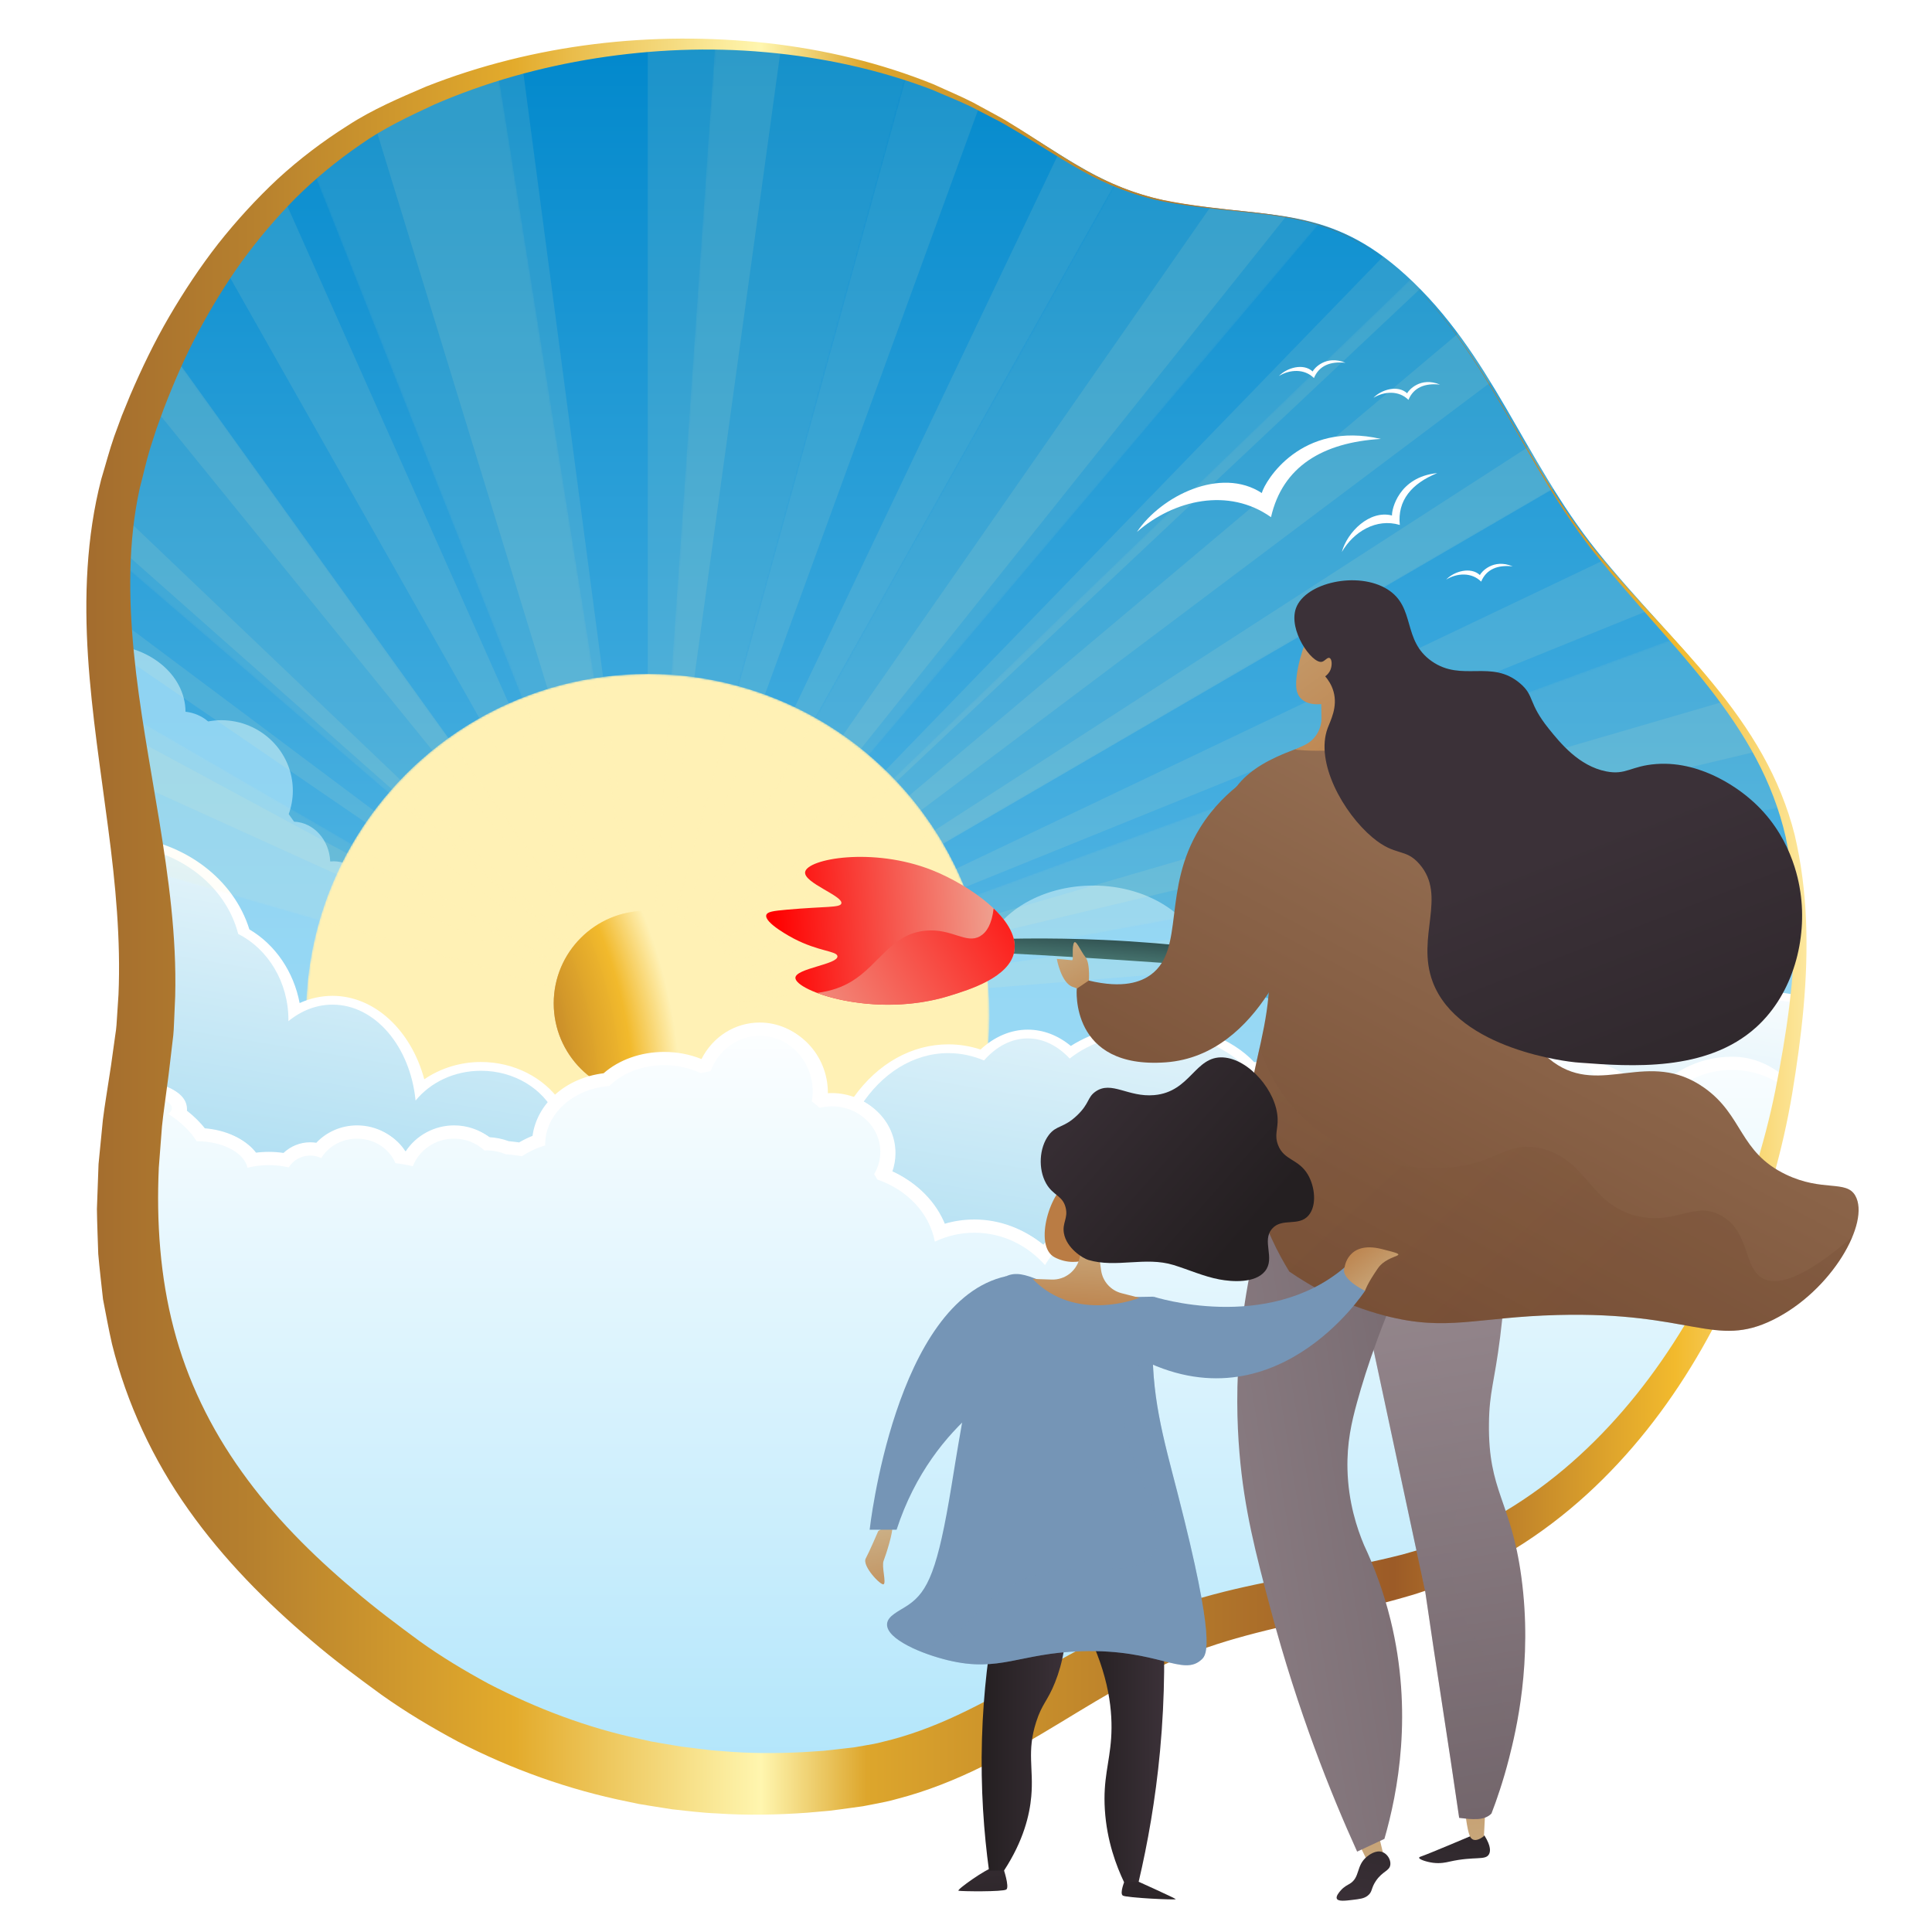 <?xml version="1.0" encoding="utf-8"?>
<!-- Generator: Adobe Illustrator 26.0.2, SVG Export Plug-In . SVG Version: 6.00 Build 0)  -->
<svg version="1.1" id="Layer_1" xmlns="http://www.w3.org/2000/svg" xmlns:xlink="http://www.w3.org/1999/xlink" x="0px" y="0px"
	 viewBox="0 0 1000 1000" style="enable-background:new 0 0 1000 1000;" xml:space="preserve">
<style type="text/css">
	.st0{clip-path:url(#SVGID_00000163763047284706670720000013507525787256442264_);}
	.st1{fill:url(#Sky_background_00000000205569975534725440000005526545930303428224_);}
	.st2{opacity:0.7;fill:#B3E6FB;}
	.st3{filter:url(#Adobe_OpacityMaskFilter);}
	.st4{fill:url(#SVGID_00000136380908312655386390000007920071673071552906_);}
	.st5{mask:url(#SVGID_00000134223127857698569730000015129408043671382186_);fill:#FFF1B5;}
	.st6{fill:#FFFFFF;}
	.st7{fill:url(#SVGID_00000118386449472027003560000005073499836553104041_);}
	.st8{opacity:0.3;}
	.st9{filter:url(#Adobe_OpacityMaskFilter_00000005961791936736214710000016171528351817899144_);}
	.st10{fill:url(#SVGID_00000116196156973819757160000017715200000677846678_);}
	.st11{opacity:0.5;mask:url(#SVGID_00000137125452608454991200000015996808859880554417_);fill:#FFF1B5;}
	.st12{filter:url(#Adobe_OpacityMaskFilter_00000083792284506357713700000009924620066536101260_);}
	.st13{fill:url(#SVGID_00000078046961450703529930000012498270199172420010_);}
	.st14{opacity:0.5;mask:url(#SVGID_00000082347573707268008750000005722981224922525618_);fill:#FFF1B5;}
	.st15{filter:url(#Adobe_OpacityMaskFilter_00000116945480524297156240000013750337207396939918_);}
	.st16{fill:url(#SVGID_00000093885049160244408460000018194204908729367472_);}
	.st17{opacity:0.5;mask:url(#SVGID_00000120552159601100622580000002254810358511891079_);fill:#FFF1B5;}
	.st18{filter:url(#Adobe_OpacityMaskFilter_00000170999015493694156160000014039946384414829981_);}
	.st19{fill:url(#SVGID_00000132798795044283237990000001172884784111746181_);}
	.st20{opacity:0.5;mask:url(#SVGID_00000123435835407294573780000016722011753599593393_);fill:#FFF1B5;}
	.st21{filter:url(#Adobe_OpacityMaskFilter_00000176727255709925578110000011168636926430555777_);}
	.st22{fill:url(#SVGID_00000147909198668150986220000018316638851368737725_);}
	.st23{opacity:0.5;mask:url(#SVGID_00000034797878064741835750000010535837246237847221_);fill:#FFF1B5;}
	.st24{filter:url(#Adobe_OpacityMaskFilter_00000125592439239925784830000005140272642224694190_);}
	.st25{fill:url(#SVGID_00000034077984351225678360000006326093634102892456_);}
	.st26{opacity:0.5;mask:url(#SVGID_00000147913799250341802190000010740622286646647192_);fill:#FFF1B5;}
	.st27{filter:url(#Adobe_OpacityMaskFilter_00000155851324106651566250000009222718670050014376_);}
	.st28{fill:url(#SVGID_00000037653547365972956570000001636339865618065066_);}
	.st29{opacity:0.5;mask:url(#SVGID_00000047745767560883476310000015456918774979530155_);fill:#FFF1B5;}
	.st30{filter:url(#Adobe_OpacityMaskFilter_00000147942801014980792620000010595386999494250374_);}
	.st31{fill:url(#SVGID_00000085243071025573983340000018158948111773408154_);}
	.st32{opacity:0.1;mask:url(#Rays_00000089547786515851016180000000655470839373024393_);}
	.st33{fill:#FFF1B5;}
	.st34{fill:none;}
	.st35{fill:url(#SVGID_00000180363622734401734440000001313434943455781267_);}
	
		.st36{clip-path:url(#SVGID_00000163763047284706670720000013507525787256442264_);fill:url(#SVGID_00000177461025019441355280000001574129417359494276_);}
	
		.st37{opacity:0.5;clip-path:url(#SVGID_00000163763047284706670720000013507525787256442264_);fill:url(#SVGID_00000013156381066106872070000016405890772532023187_);}
	.st38{fill:url(#SVGID_00000173123558946923875660000018172024576926964415_);}
	.st39{fill:url(#SVGID_00000068675708088638085820000010063179472179993740_);}
	.st40{fill:url(#SVGID_00000052094507601470925360000001553670782183421092_);}
	.st41{fill:url(#SVGID_00000093167241577412680520000008550870070917951645_);}
	.st42{fill:url(#SVGID_00000177476767772374812050000006645898149241027003_);}
	.st43{fill:url(#SVGID_00000114039737099445406670000009821494211910819514_);}
	.st44{fill:url(#SVGID_00000051351250767893562070000016831502490720231317_);}
	.st45{fill:url(#SVGID_00000046323452978763541840000006981018820755329410_);}
	.st46{fill:url(#SVGID_00000086654264994850020460000007993060056162099879_);}
	.st47{fill:url(#SVGID_00000008844150720429698300000001768335228793450115_);}
	.st48{fill:url(#SVGID_00000110461863379130299940000005835754930364071313_);}
	.st49{fill:url(#SVGID_00000075876581670650610600000001076342479631303595_);}
	.st50{opacity:0.25;fill:url(#SVGID_00000032606508973982576330000011163471494305935756_);}
	.st51{fill:url(#SVGID_00000033343808412578771490000004685494033276378781_);}
	.st52{fill:url(#SVGID_00000115511187519278884410000011154656486226911368_);}
	.st53{opacity:0.25;fill:url(#SVGID_00000095311417348903734910000015368081015505625986_);}
	.st54{fill:url(#SVGID_00000090289626859204481890000003804199876152927383_);}
	.st55{fill:url(#SVGID_00000042699953135678716840000004244976725007699892_);}
	.st56{fill:url(#SVGID_00000026130273917825391270000003345565068486220198_);}
	.st57{fill:url(#SVGID_00000112625309587355010080000000556651407105806270_);}
	.st58{fill:url(#SVGID_00000174586497255435632960000005227236575310837914_);}
	.st59{fill:url(#SVGID_00000006685359419268167170000007297880246265550722_);}
	.st60{fill:url(#SVGID_00000056386503890907280970000018151095780718873472_);}
	.st61{fill:url(#SVGID_00000046310513435817075520000018005862958435309465_);}
	.st62{fill:url(#SVGID_00000137825382194615403620000011284899619242544005_);}
	.st63{fill:url(#SVGID_00000004542433462366210290000001145265813735323042_);}
	.st64{opacity:0.3;fill:url(#SVGID_00000049913894470896581960000016996459514453280681_);}
	.st65{fill:url(#SVGID_00000075153777601097027290000004485611225508110731_);}
	.st66{fill:url(#SVGID_00000150796830056697242200000007969623597751074469_);}
	.st67{fill:url(#SVGID_00000021078662370922267370000006483917882195325847_);}
	.st68{fill:url(#SVGID_00000031183708496850096230000014602103772941117829_);}
	.st69{fill:url(#SVGID_00000013183409335450700290000000937075916924405173_);}
</style>
<g>
	<defs>
		<path id="SVGID_1_" d="M727.62,142.42c-39.46-35.93-69.21-29.26-117.78-37.3c-38.53-6.38-57.54-23.98-90.16-42.92
			c-90.71-52.69-219.45-50.98-313.06-4.86C138.38,90.95,92.38,159.28,68.85,231.63c-35.3,108.56,23.87,209.78,4.86,322.3
			c-23.45,138.83,17.15,224.2,132.35,307.58c69.67,50.43,154.76,70.93,239.83,58.11c63.8-9.62,106.38-53.13,165.35-75.23
			c38.12-14.29,79.24-18.38,118.46-29.29c108.88-30.3,176-145.49,195.05-250.54c7.23-39.85,11.97-80.81,5.47-120.79
			c-11.08-68.12-63.15-107.99-103.8-158.76C788.43,237.54,772.13,182.95,727.62,142.42z"/>
	</defs>
	<clipPath id="SVGID_00000163030742064715785820000014909224988383645351_">
		<use xlink:href="#SVGID_1_"  style="overflow:visible;"/>
	</clipPath>
	<g style="clip-path:url(#SVGID_00000163030742064715785820000014909224988383645351_);">
		
			<linearGradient id="Sky_background_00000005245953545305176500000000229175857250294961_" gradientUnits="userSpaceOnUse" x1="370.671" y1="17.879" x2="370.671" y2="932.32">
			<stop  offset="0" style="stop-color:#0188CC"/>
			<stop  offset="1" style="stop-color:#9CDEF8"/>
		</linearGradient>
		
			<rect id="Sky_background" x="-199.91" y="15.6" style="fill:url(#Sky_background_00000005245953545305176500000000229175857250294961_);" width="1141.17" height="912.93"/>
		<path class="st2" d="M922.94,497.49c-9.09-8.48-24.07-14.02-41.02-14.02c-22.34,0-41.27,9.62-47.78,22.92
			c-7.18-1.53-14.91-2.38-22.97-2.38c-16.82,0-32.22,3.65-44.14,9.69c-2.36-0.36-4.76-0.56-7.21-0.56
			c-13.27,0-25.3,5.52-34.14,14.48c-4.08-0.51-8.31-0.79-12.65-0.79c-12.29,0-23.71,2.16-33.18,5.85
			c-11.26-12.1-26.5-19.54-43.28-19.54c-1.17,0-2.33,0.04-3.49,0.11c-2.01-5.74-5.24-10.9-9.4-15.16
			c-3.12-22.33-27.83-39.73-57.86-39.73c-24.2,0-44.95,11.3-53.72,27.37c-3.82,1.44-7.15,3.5-9.76,6.02
			c-6.89-9.28-16.78-15.13-27.81-15.13c-17.03,0-31.4,13.88-36.06,32.91c-7.45-2.07-15.72-3.24-24.43-3.24
			c-0.39,0-0.78,0.01-1.18,0.02c-11.67-9.84-28.29-15.99-46.75-15.99c-25.81,0-48.03,12.03-58.12,29.34
			c-8.67,1.5-16.91,3.81-24.54,6.85c-14.88-12.35-36.46-20.67-60.88-22.28c-6.35-10.18-15.67-17.76-26.51-21.12
			c0-0.07,0.01-0.14,0.01-0.21c0-6.14-2.99-11.69-7.83-15.72c0.63-1.69,0.99-3.5,0.99-5.39c0-8.82-7.41-15.98-16.55-15.98
			c-0.6,0-1.18,0.03-1.76,0.09c-0.48-11.25-8.62-20.23-18.72-20.6c-0.89-1.32-1.81-2.63-2.76-3.91c1.35-3.79,2.13-7.85,2.13-12.1
			c0-20.17-16.6-36.52-37.09-36.52c-2.31,0-4.57,0.24-6.77,0.64c-3.1-2.7-7.17-4.51-11.69-5.03c-0.14-19.23-19.15-34.78-42.59-34.78
			c-7.83,0-15.14,1.77-21.45,4.79c-2.03-27.32-27.06-48.92-57.67-48.92c-24.87,0-46.07,14.26-54.23,34.27
			c-3.63-2.16-8.24-3.46-13.29-3.46c-0.77,0-1.52,0.03-2.27,0.09c-4.64-2.09-9.44-3.82-14.37-5.12
			c-3.6-9.64-14.71-16.66-27.86-16.66c-10.86,0-20.31,4.79-25.31,11.87c-1.77-0.29-3.61-0.46-5.5-0.46
			c-13.55,0-24.54,7.92-24.54,17.69c0,2.18,0.57,4.26,1.58,6.19c-2.91,2.37-5.73,4.88-8.42,7.58v185.85
			c18.13,18.18,41.63,29.18,67.33,29.18c17.61,0,34.19-5.17,48.72-14.27c21.77,40.86,67.91,69.05,121.31,69.05
			c33.8,0,64.67-11.32,88.32-29.97c9.48,27.66,45.32,48.23,88.12,48.23c10.48,0,20.54-1.25,29.91-3.52
			c16.91,22.51,49.5,37.75,86.93,37.75c36.32,0,68.07-14.35,85.38-35.76c11.75,6.68,26.46,10.66,42.44,10.66
			c1.86,0,3.71-0.07,5.53-0.18c12.35,8.64,28.34,13.87,45.82,13.87c11.41,0,22.18-2.24,31.73-6.19
			c12.85,8.19,28.71,13.03,45.87,13.03c6.99,0,13.76-0.82,20.2-2.32c0.75,0.01,1.49,0.04,2.24,0.04c8.32,0,16.32-0.83,23.84-2.36
			c0.92,0.05,1.85,0.08,2.79,0.08c31.53,0,57.62-26.21,62.08-60.36c4.6,0.66,9.41,1.02,14.37,1.02c2.49,0,4.93-0.1,7.34-0.27
			c8.94,12.62,23.28,20.81,39.45,20.81c3.04,0,6.01-0.31,8.9-0.86c9.32,4.87,20.35,7.71,32.18,7.71c22.58,0,42.26-10.28,52.65-25.5
			c2.19,0.25,4.42,0.4,6.69,0.4c17.13,0,32.28-7.46,41.61-18.91c8.47,13.9,22.6,24.29,39.41,28.39V489.98
			C934.69,491.59,928.51,494.13,922.94,497.49z"/>
		<g id="Sun">
			<g>
				<defs>
					<filter id="Adobe_OpacityMaskFilter" filterUnits="userSpaceOnUse" x="158.41" y="348.82" width="353.76" height="353.76">
						<feColorMatrix  type="matrix" values="1 0 0 0 0  0 1 0 0 0  0 0 1 0 0  0 0 0 1 0"/>
					</filter>
				</defs>
				
					<mask maskUnits="userSpaceOnUse" x="158.41" y="348.82" width="353.76" height="353.76" id="SVGID_00000000206056459217929770000005818994665124076685_">
					<g class="st3">
						
							<radialGradient id="SVGID_00000135653105612474369640000011727306181687961534_" cx="335.295" cy="525.699" r="176.881" gradientUnits="userSpaceOnUse">
							<stop  offset="0" style="stop-color:#FFFFFF"/>
							<stop  offset="0.093" style="stop-color:#F1F1F1"/>
							<stop  offset="0.27" style="stop-color:#CBCBCB"/>
							<stop  offset="0.513" style="stop-color:#8D8D8D"/>
							<stop  offset="0.809" style="stop-color:#3A3A3A"/>
							<stop  offset="1" style="stop-color:#000000"/>
						</radialGradient>
						<circle style="fill:url(#SVGID_00000135653105612474369640000011727306181687961534_);" cx="335.29" cy="525.7" r="176.88"/>
					</g>
				</mask>
				
					<circle style="mask:url(#SVGID_00000000206056459217929770000005818994665124076685_);fill:#FFF1B5;" cx="335.29" cy="525.7" r="176.88"/>
			</g>
		</g>
		<g>
			<path class="st6" d="M246.28,850.93c-58.14,0-109.32-25.31-128.16-62.44c-39.17,22.65-87.33,35.05-136.59,35.05
				c-36.02,0-71.82-6.63-103.67-19.19c-4.33,0.62-8.6,0.93-12.73,0.93c-25.42,0-45.39-10.99-65.05-30.81V320.94
				c0,0,26.82-4.07,38.09,29.55c6.78,2.73,12.86,7.11,17.91,12.9c2.35-0.58,4.74-0.87,7.14-0.87c18.23,0,33.45,16.65,36.66,38.57
				c3.62-1.71,7.46-2.83,11.42-3.3c9.88-21.27,33.66-35.26,60.71-35.26c34.31,0,62.54,22.85,65.22,51.79
				c0.57-0.04,1.15-0.06,1.73-0.06c11.2,0,21.37,7.45,26.1,18.63c30.36,2.83,55.9,21.99,64.02,48.17
				c13.49,7.92,22.98,22.02,26.01,38.12c5.41-2.47,11.16-3.74,17.01-3.74c21.78,0,40.71,17.86,47.51,43.19
				c8.37-5.73,18.68-8.95,29.33-8.95c16.93,0,32.43,7.92,41.24,20.65c4.23-1.59,8.63-2.39,13.15-2.39
				c20.59,0,37.78,16.81,41.48,38.98c4.88-2.59,10.32-3.98,15.96-3.98c6.63,0,13.16,2,18.79,5.7c2.41-0.98,4.87-1.85,7.38-2.62
				c10.53-23.24,31.37-38.08,53.9-38.08c0.34,0,0.68,0,1.02,0.01c12.41-17.47,30.08-27.4,49-27.4c5.65,0,11.23,0.9,16.67,2.67
				c7.16-6.66,15.69-10.28,24.41-10.28c7.99,0,15.61,2.9,22.32,8.44c11.51-7.34,26.59-11.48,42.34-11.48
				c21.23,0,40.98,7.53,52.56,19.85c1.6-0.05,3.07-0.07,4.5-0.07c3.85,0,7.82,0.14,11.83,0.43c7.37-8.05,19.96-14.38,36.14-18.14
				c5.68-6.89,17.14-11.2,30.39-11.2c2.94,0,5.85,0.22,8.69,0.66c10.23-6.25,24.06-9.79,38.48-9.79c25.24,0,46.22,10.48,53.11,25.19
				c3.78-1.42,7.85-2.23,11.99-2.35c5.46-13.37,21.71-22.84,40.65-22.84c5.45,0,10.77,0.79,15.85,2.34
				c4.32-0.54,8.7-0.82,13.06-0.82c10.23,0,27.39,4.25,27.39,4.25V710c-19.5,30.14-46.61,47.36-82.16,47.36
				c-28.77,0-55.96-11.8-75.73-32.63c-22.5,21.69-60.38,34.91-101.15,34.91c-25.32,0-50.08-5.14-70.57-14.56
				c-19.71,37.65-65.53,62.49-116.58,62.49c-48.52,0-92.11-22.29-113.3-56.72c0.22,2.16,0.33,4.33,0.33,6.51
				C382.08,808.95,321.16,850.93,246.28,850.93z"/>
			
				<linearGradient id="SVGID_00000081628360059571957730000013774966460473593535_" gradientUnits="userSpaceOnUse" x1="333.964" y1="735.071" x2="388.738" y2="403.007">
				<stop  offset="0" style="stop-color:#91D2ED"/>
				<stop  offset="0.064" style="stop-color:#98D5EE"/>
				<stop  offset="1" style="stop-color:#FFFFFF"/>
			</linearGradient>
			<path style="fill:url(#SVGID_00000081628360059571957730000013774966460473593535_);" d="M941.26,521.72
				c-8.32-2.57-17.59-4.01-27.39-4.01c-4.7,0-9.27,0.34-13.69,0.97c-4.62-1.58-9.77-2.49-15.22-2.49
				c-18.46,0-33.65,10.12-35.55,23.11c-1.31-0.17-2.64-0.29-4.01-0.29c-6.72,0-12.84,2.15-17.53,5.67
				c-0.37-15.78-22-28.5-48.66-28.5c-14.84,0-28.1,3.95-37.03,10.16c-3.14-0.66-6.55-1.03-10.14-1.03
				c-12.49,0-23.02,4.42-26.3,10.46c-17.53,3.68-31.15,10.62-37.2,19.15c-4.86-0.45-9.81-0.7-14.86-0.7c-2.53,0-5.02,0.08-7.51,0.19
				c-9.52-11.89-28.14-19.97-49.55-19.97c-17.22,0-32.62,5.23-42.95,13.46c-6.12-6.55-13.61-10.42-21.72-10.42
				c-8.51,0-16.35,4.26-22.62,11.41c-5.81-2.45-12.01-3.8-18.46-3.8c-18.38,0-34.77,10.78-45.51,27.63
				c-1.49-0.15-2.99-0.24-4.51-0.24c-21.54,0-40.15,15.08-48.89,36.93c-4.64,1.22-9.09,2.82-13.3,4.78
				c-4.92-4.19-11.12-6.71-17.88-6.71c-9.04,0-17.1,4.48-22.4,11.49c0.2-1.77,0.34-3.57,0.34-5.41c0-22.69-15.84-41.08-35.38-41.08
				c-5.72,0-11.11,1.61-15.89,4.42c-6.38-13.33-21.21-22.67-38.5-22.67c-13.94,0-26.24,6.09-33.85,15.43
				c-2.76-28.01-20.95-49.66-42.99-49.66c-8.39,0-16.21,3.14-22.85,8.57c0-0.2,0.03-0.38,0.03-0.58c0-19.81-10.67-36.83-26-44.59
				c-6.57-25.73-32.19-45.14-63.21-46.26c-2.75-10.6-11.16-18.32-21.1-18.32c-3.05,0-5.96,0.73-8.61,2.04
				c0.15-1.43,0.24-2.87,0.24-4.33c0-27.31-26.23-49.45-58.58-49.45c-26.4,0-48.71,14.75-56.04,35.01c-0.09,0-0.17-0.01-0.26-0.01
				c-8.6,0-16.4,3.65-22.24,9.58c0.11-1.4,0.17-2.82,0.17-4.26c0-22.27-13.62-40.32-30.43-40.32c-3.33,0-6.53,0.73-9.52,2.04
				c-5.42-7.58-12.82-13.13-21.26-15.68c-4.26-18.66-15.42-32.01-28.56-32.01c-1.29,0-2.56,0.17-3.8,0.42v445.59
				c17.8,17.95,40.42,28.71,65.05,28.71c4.59,0,9.1-0.41,13.54-1.14c30.7,12.38,65.71,19.4,102.86,19.4
				c53.04,0,101.7-14.28,139.72-38.08c14.1,37.62,64.73,65.46,125.03,65.46c71.22,0,128.95-38.83,128.95-86.73
				c0-8.3-1.77-16.31-5-23.9c1.17-0.68,2.31-1.38,3.43-2.09c2.47,1.38,5.03,2.63,7.69,3.74c15.83,38.12,60.74,65.62,113.7,65.62
				c52.61,0,97.27-27.14,113.38-64.86c19.99,10.56,45.7,16.93,73.77,16.93c43.75,0,81.81-15.45,101.33-38.2
				c18,21.94,45.16,35.92,75.55,35.92c34.4,0,64.64-17.92,82.16-45.01V521.72z"/>
		</g>
		<g id="Rays_2" class="st8">
			<defs>
				
					<filter id="Adobe_OpacityMaskFilter_00000059994012974601501490000010185013752508025003_" filterUnits="userSpaceOnUse" x="-199.91" y="15.6" width="535.21" height="510.1">
					<feColorMatrix  type="matrix" values="1 0 0 0 0  0 1 0 0 0  0 0 1 0 0  0 0 0 1 0"/>
				</filter>
			</defs>
			
				<mask maskUnits="userSpaceOnUse" x="-199.91" y="15.6" width="535.21" height="510.1" id="SVGID_00000024699261270932512610000011861582412034453693_">
				<g style="filter:url(#Adobe_OpacityMaskFilter_00000059994012974601501490000010185013752508025003_);">
					
						<linearGradient id="SVGID_00000119810206373039230540000004250801184869887889_" gradientUnits="userSpaceOnUse" x1="-199.913" y1="270.648" x2="335.295" y2="270.648">
						<stop  offset="0" style="stop-color:#000000"/>
						<stop  offset="0.193" style="stop-color:#2C2C2C"/>
						<stop  offset="0.627" style="stop-color:#9B9B9B"/>
						<stop  offset="1" style="stop-color:#FFFFFF"/>
					</linearGradient>
					<polygon style="fill:url(#SVGID_00000119810206373039230540000004250801184869887889_);" points="335.29,525.7 -31.02,15.6 
						-199.91,15.6 -199.91,65.81 					"/>
				</g>
			</mask>
			<polygon style="opacity:0.5;mask:url(#SVGID_00000024699261270932512610000011861582412034453693_);fill:#FFF1B5;" points="
				335.29,525.7 -31.02,15.6 -199.91,15.6 -199.91,65.81 			"/>
			<defs>
				
					<filter id="Adobe_OpacityMaskFilter_00000174562303187034447290000017536971441266167463_" filterUnits="userSpaceOnUse" x="133.31" y="15.6" width="201.99" height="510.1">
					<feColorMatrix  type="matrix" values="1 0 0 0 0  0 1 0 0 0  0 0 1 0 0  0 0 0 1 0"/>
				</filter>
			</defs>
			
				<mask maskUnits="userSpaceOnUse" x="133.31" y="15.6" width="201.99" height="510.1" id="SVGID_00000123416000366282699890000015646721827374909319_">
				<g style="filter:url(#Adobe_OpacityMaskFilter_00000174562303187034447290000017536971441266167463_);">
					
						<linearGradient id="SVGID_00000007411514327435842800000000973499080621340341_" gradientUnits="userSpaceOnUse" x1="335.976" y1="518.451" x2="195.62" y2="22.067">
						<stop  offset="0" style="stop-color:#FFFFFF"/>
						<stop  offset="0.373" style="stop-color:#9B9B9B"/>
						<stop  offset="0.807" style="stop-color:#2C2C2C"/>
						<stop  offset="1" style="stop-color:#000000"/>
					</linearGradient>
					<polygon style="fill:url(#SVGID_00000007411514327435842800000000973499080621340341_);" points="335.29,525.7 133.31,15.6 
						254.27,15.6 					"/>
				</g>
			</mask>
			<polygon style="opacity:0.5;mask:url(#SVGID_00000123416000366282699890000015646721827374909319_);fill:#FFF1B5;" points="
				335.29,525.7 133.31,15.6 254.27,15.6 			"/>
			<defs>
				
					<filter id="Adobe_OpacityMaskFilter_00000029023901755469219700000013631805297609769919_" filterUnits="userSpaceOnUse" x="335.29" y="15.6" width="140.36" height="510.1">
					<feColorMatrix  type="matrix" values="1 0 0 0 0  0 1 0 0 0  0 0 1 0 0  0 0 0 1 0"/>
				</filter>
			</defs>
			
				<mask maskUnits="userSpaceOnUse" x="335.29" y="15.6" width="140.36" height="510.1" id="SVGID_00000005960866496308936870000015588065550512374443_">
				<g style="filter:url(#Adobe_OpacityMaskFilter_00000029023901755469219700000013631805297609769919_);">
					
						<linearGradient id="SVGID_00000152241250585946249630000018294804367289312924_" gradientUnits="userSpaceOnUse" x1="353.768" y1="515.253" x2="422.235" y2="22.293">
						<stop  offset="0" style="stop-color:#FFFFFF"/>
						<stop  offset="0.373" style="stop-color:#9B9B9B"/>
						<stop  offset="0.807" style="stop-color:#2C2C2C"/>
						<stop  offset="1" style="stop-color:#000000"/>
					</linearGradient>
					<polygon style="fill:url(#SVGID_00000152241250585946249630000018294804367289312924_);" points="335.29,525.7 370.67,15.6 
						475.66,15.6 					"/>
				</g>
			</mask>
			<polygon style="opacity:0.5;mask:url(#SVGID_00000005960866496308936870000015588065550512374443_);fill:#FFF1B5;" points="
				335.29,525.7 370.67,15.6 475.66,15.6 			"/>
			<defs>
				
					<filter id="Adobe_OpacityMaskFilter_00000043457681124316841000000010959745260662073508_" filterUnits="userSpaceOnUse" x="335.29" y="15.6" width="432.5" height="510.1">
					<feColorMatrix  type="matrix" values="1 0 0 0 0  0 1 0 0 0  0 0 1 0 0  0 0 0 1 0"/>
				</filter>
			</defs>
			
				<mask maskUnits="userSpaceOnUse" x="335.29" y="15.6" width="432.5" height="510.1" id="SVGID_00000148660627540054503970000002141873590475295633_">
				<g style="filter:url(#Adobe_OpacityMaskFilter_00000043457681124316841000000010959745260662073508_);">
					
						<linearGradient id="SVGID_00000178167425974917469150000012631837547781508793_" gradientUnits="userSpaceOnUse" x1="335.295" y1="270.648" x2="767.798" y2="270.648">
						<stop  offset="0" style="stop-color:#FFFFFF"/>
						<stop  offset="0.373" style="stop-color:#9B9B9B"/>
						<stop  offset="0.807" style="stop-color:#2C2C2C"/>
						<stop  offset="1" style="stop-color:#000000"/>
					</linearGradient>
					<polygon style="fill:url(#SVGID_00000178167425974917469150000012631837547781508793_);" points="335.29,525.7 621.73,15.6 
						767.8,15.6 					"/>
				</g>
			</mask>
			<polygon style="opacity:0.5;mask:url(#SVGID_00000148660627540054503970000002141873590475295633_);fill:#FFF1B5;" points="
				335.29,525.7 621.73,15.6 767.8,15.6 			"/>
			<defs>
				
					<filter id="Adobe_OpacityMaskFilter_00000010303619674696281900000005048669542559338652_" filterUnits="userSpaceOnUse" x="335.29" y="15.6" width="605.96" height="510.1">
					<feColorMatrix  type="matrix" values="1 0 0 0 0  0 1 0 0 0  0 0 1 0 0  0 0 0 1 0"/>
				</filter>
			</defs>
			
				<mask maskUnits="userSpaceOnUse" x="335.29" y="15.6" width="605.96" height="510.1" id="SVGID_00000077286542733649267050000004841059207141614473_">
				<g style="filter:url(#Adobe_OpacityMaskFilter_00000010303619674696281900000005048669542559338652_);">
					
						<linearGradient id="SVGID_00000127734604552467302720000005737803828049274769_" gradientUnits="userSpaceOnUse" x1="335.295" y1="270.648" x2="941.255" y2="270.648">
						<stop  offset="0" style="stop-color:#FFFFFF"/>
						<stop  offset="0.373" style="stop-color:#9B9B9B"/>
						<stop  offset="0.807" style="stop-color:#2C2C2C"/>
						<stop  offset="1" style="stop-color:#000000"/>
					</linearGradient>
					<polygon style="fill:url(#SVGID_00000127734604552467302720000005737803828049274769_);" points="335.29,525.7 863.66,15.6 
						941.26,15.6 941.26,173.08 					"/>
				</g>
			</mask>
			<polygon style="opacity:0.5;mask:url(#SVGID_00000077286542733649267050000004841059207141614473_);fill:#FFF1B5;" points="
				335.29,525.7 863.66,15.6 941.26,15.6 941.26,173.08 			"/>
			<defs>
				
					<filter id="Adobe_OpacityMaskFilter_00000180334417913981990430000000131078825018810247_" filterUnits="userSpaceOnUse" x="335.29" y="303.17" width="605.96" height="222.53">
					<feColorMatrix  type="matrix" values="1 0 0 0 0  0 1 0 0 0  0 0 1 0 0  0 0 0 1 0"/>
				</filter>
			</defs>
			
				<mask maskUnits="userSpaceOnUse" x="335.29" y="303.17" width="605.96" height="222.53" id="SVGID_00000153688557555828730180000006937987032857157804_">
				<g style="filter:url(#Adobe_OpacityMaskFilter_00000180334417913981990430000000131078825018810247_);">
					
						<linearGradient id="SVGID_00000150099818954839649430000010375028608573371287_" gradientUnits="userSpaceOnUse" x1="393.292" y1="545.757" x2="975.257" y2="347.202">
						<stop  offset="0" style="stop-color:#FFFFFF"/>
						<stop  offset="0.373" style="stop-color:#9B9B9B"/>
						<stop  offset="0.807" style="stop-color:#2C2C2C"/>
						<stop  offset="1" style="stop-color:#000000"/>
					</linearGradient>
					<polygon style="fill:url(#SVGID_00000150099818954839649430000010375028608573371287_);" points="335.29,525.7 941.26,303.17 
						941.26,414.43 					"/>
				</g>
			</mask>
			<polygon style="opacity:0.5;mask:url(#SVGID_00000153688557555828730180000006937987032857157804_);fill:#FFF1B5;" points="
				335.29,525.7 941.26,303.17 941.26,414.43 			"/>
			<defs>
				
					<filter id="Adobe_OpacityMaskFilter_00000171715257420908110980000016069576181052327856_" filterUnits="userSpaceOnUse" x="-199.91" y="215.52" width="535.21" height="310.18">
					<feColorMatrix  type="matrix" values="1 0 0 0 0  0 1 0 0 0  0 0 1 0 0  0 0 0 1 0"/>
				</filter>
			</defs>
			
				<mask maskUnits="userSpaceOnUse" x="-199.91" y="215.52" width="535.21" height="310.18" id="SVGID_00000085939871117730409520000015097074660493326469_">
				<g style="filter:url(#Adobe_OpacityMaskFilter_00000171715257420908110980000016069576181052327856_);">
					
						<linearGradient id="SVGID_00000118378274876041208210000004085020708909616515_" gradientUnits="userSpaceOnUse" x1="-199.913" y1="370.61" x2="335.295" y2="370.61">
						<stop  offset="0" style="stop-color:#000000"/>
						<stop  offset="0.193" style="stop-color:#2C2C2C"/>
						<stop  offset="0.627" style="stop-color:#9B9B9B"/>
						<stop  offset="1" style="stop-color:#FFFFFF"/>
					</linearGradient>
					<polygon style="fill:url(#SVGID_00000118378274876041208210000004085020708909616515_);" points="335.29,525.7 -199.91,215.52 
						-199.91,370.61 					"/>
				</g>
			</mask>
			<polygon style="opacity:0.5;mask:url(#SVGID_00000085939871117730409520000015097074660493326469_);fill:#FFF1B5;" points="
				335.29,525.7 -199.91,215.52 -199.91,370.61 			"/>
		</g>
		<defs>
			
				<filter id="Adobe_OpacityMaskFilter_00000003816541462571321030000013105031828376665266_" filterUnits="userSpaceOnUse" x="-199.91" y="15.6" width="1141.17" height="510.1">
				<feColorMatrix  type="matrix" values="1 0 0 0 0  0 1 0 0 0  0 0 1 0 0  0 0 0 1 0"/>
			</filter>
		</defs>
		
			<mask maskUnits="userSpaceOnUse" x="-199.91" y="15.6" width="1141.17" height="510.1" id="Rays_00000080898258479952972170000013407587529300804747_">
			<g style="filter:url(#Adobe_OpacityMaskFilter_00000003816541462571321030000013105031828376665266_);">
				
					<radialGradient id="SVGID_00000024720539681448781450000014370376247475008431_" cx="370.671" cy="5349.961" r="556.943" gradientTransform="matrix(1 0 0 0.617 0 -2943.215)" gradientUnits="userSpaceOnUse">
					<stop  offset="0" style="stop-color:#FFFFFF"/>
					<stop  offset="1" style="stop-color:#000000"/>
				</radialGradient>
				
					<rect x="-199.91" y="15.6" style="fill:url(#SVGID_00000024720539681448781450000014370376247475008431_);" width="1141.17" height="687.62"/>
			</g>
		</mask>
		<g id="Rays" style="opacity:0.1;mask:url(#Rays_00000080898258479952972170000013407587529300804747_);">
			<polygon class="st33" points="335.29,525.7 -199.91,125.15 -199.91,159.38 			"/>
			<polygon class="st33" points="335.29,525.7 -199.91,52.11 -199.91,15.6 			"/>
			<polygon class="st33" points="335.29,525.7 -78.95,15.6 -31.02,15.6 			"/>
			<polygon class="st33" points="335.29,525.7 46.58,15.6 108.2,15.6 			"/>
			<polygon class="st33" points="335.29,525.7 178.95,15.6 267.97,15.6 			"/>
			<polygon class="st33" points="335.29,525.7 335.29,15.6 405.48,15.6 			"/>
			<polygon class="st33" points="335.29,525.7 475.66,15.6 521.31,15.6 			"/>
			<polygon class="st33" points="335.29,525.7 578.36,15.6 621.73,15.6 			"/>
			<polygon class="st33" points="335.29,525.7 690.2,15.6 742.69,15.6 			"/>
			<polygon class="st33" points="335.29,525.7 829.42,15.6 877.35,15.6 			"/>
			<polygon class="st33" points="335.29,525.7 941.26,15.6 941.26,70.37 			"/>
			<polygon class="st33" points="335.29,525.7 941.26,134.28 941.26,173.08 			"/>
			<polygon class="st33" points="335.29,525.7 941.26,236.98 941.26,280.35 			"/>
			<polygon class="st33" points="335.29,525.7 941.26,348.82 941.26,381.34 			"/>
			<polygon class="st33" points="335.29,525.7 941.26,437.26 941.26,476.63 			"/>
			<polygon class="st33" points="335.29,525.7 -199.91,236.98 -199.91,282.63 			"/>
		</g>
		<g id="Birds">
			<path class="st6" d="M653.1,255.19c-21.21-13.83-52.06,1.44-64.63,20.15c19.15-16.72,47.52-23.19,69.4-7.65
				c5.97-26.17,26.69-38.69,56.87-40.5C673.47,217.65,654.78,248.99,653.1,255.19z"/>
			<path class="st6" d="M720.49,266.82c-11.62-2.98-23.15,8.56-25.95,18.87c6.05-10.42,17.8-17.64,29.99-13.98
				c-1.3-12.65,6.1-21.43,19.37-26.83C723.93,246.87,720.3,263.78,720.49,266.82z"/>
			<path class="st6" d="M728.34,203.56c-4.83-4.47-13.4-1.9-17.44,2.35c5.63-3.45,13.18-3.87,18.11,1.06
				c2.67-6.44,8.53-8.75,16.34-7.9C735.2,194.82,729.04,202.04,728.34,203.56z"/>
			<path class="st6" d="M765.98,297.64c-4.83-4.47-13.4-1.9-17.44,2.35c5.63-3.45,13.18-3.87,18.11,1.06
				c2.67-6.44,8.53-8.75,16.34-7.9C772.83,288.91,766.68,296.12,765.98,297.64z"/>
			<path class="st6" d="M679.42,192.27c-4.83-4.47-13.4-1.9-17.44,2.35c5.63-3.45,13.18-3.87,18.11,1.06
				c2.67-6.44,8.53-8.75,16.34-7.9C686.27,183.53,680.12,190.75,679.42,192.27z"/>
		</g>
		<circle class="st34" cx="473.38" cy="490.32" r="435.93"/>
		<g>
			<path class="st6" d="M-199.91,887.47V517.66c4.55-2.16,6.98-1.81,11.77-1.57c6.05,0.3,11.51,2.11,16.69,5.18
				c3.77-1.59,7.71-2.4,11.77-2.4c11.03,0,21.31,6.1,27.76,16.21c1.99-0.15,3.96-0.23,5.91-0.23c3.32,0,6.62,0.2,9.84,0.61
				c9.42-4.88,20.27-7.45,31.52-7.45c7.66,0,15.06,1.17,22.06,3.48c5.2-3.99,12.98-6.34,21.59-6.34c8.21,0,15.73,2.12,20.96,5.88
				c11.52,2.7,20.95,12.93,24.8,26.6c1.17,0.13,2.31,0.29,3.43,0.47c6.45-5.56,18.13-8.99,31.54-8.99
				c12.01,0,26.95,2.98,33.65,11.05c11.91,0.91,23.41,4.96,23.41,14.05c0,0.22-0.01,0.46-0.03,0.72c3.85,2.98,7.09,6.21,9.71,9.68
				c11.8,0.85,21.74,5.72,26.56,12.72c2.38-0.33,4.77-0.49,7.13-0.49c2.49,0,5.04,0.19,7.59,0.56c3.64-3.47,8.6-5.51,13.8-5.51
				c1.07,0,2.13,0.08,3.17,0.25c5.29-5.65,12.96-9,21.08-9c10.21,0,19.36,5.09,24.34,13.26c0.29,0.05,0.58,0.09,0.87,0.14
				c5.38-8.2,14.82-13.4,25.01-13.4c6.66,0,13.03,2.16,18.23,6.12c3.4,0.16,6.77,0.84,10.06,2.05c1.81,0.17,3.61,0.39,5.4,0.64
				c2.21-1.3,4.53-2.44,6.93-3.4c2.28-16.7,17.2-29.99,36.79-32.39c8.05-7.05,19.33-11.05,31.38-11.05c6.7,0,13.3,1.27,19.27,3.7
				c5.9-11.62,17.35-18.91,30.19-18.91c18.88,0,34.24,16.04,34.24,35.76c0,0.3,0,0.61-0.01,0.91c1.02-0.1,2.04-0.15,3.05-0.15
				c17.62,0,31.95,13.65,31.95,30.43c0,3.27-0.56,6.52-1.64,9.61c12.92,5.68,22.83,15.75,27.51,27.78
				c5.16-1.59,10.51-2.39,15.97-2.39c12.96,0,25.55,4.72,35.6,13.16c10.17-12.03,25.59-19.24,42-19.24c1.4,0,2.81,0.06,4.24,0.17
				c4.18-8.34,9.23-16.26,15.06-23.63c-1.2-3.73-1.8-7.6-1.8-11.54c0-20.97,17.06-38.04,38.04-38.04c3.54,0,7.07,0.51,10.53,1.51
				c3.77-1,7.64-1.51,11.53-1.51c2.36,0,4.7,0.18,7.02,0.55c7.44-16.62,25.61-27.76,46.48-27.76c2.77,0,5.6,0.22,8.45,0.66
				c9.97-8.42,22.17-13.02,34.72-13.02c18.15,0,34.96,9.42,45.88,25.45c1.39-0.23,2.78-0.34,4.19-0.34
				c9.37,0,17.94,4.85,23.39,13.11c10.76,3.82,19.21,10.2,24.32,17.96c9.1-13.17,24.82-21.74,42.45-21.74
				c22.1,0,37.18,17.18,43.84,36.7v303.17H-199.91z"/>
			
				<linearGradient id="SVGID_00000070091962921603519560000015048081663980619190_" gradientUnits="userSpaceOnUse" x1="370.671" y1="912.827" x2="370.671" y2="520.014">
				<stop  offset="0" style="stop-color:#B3E6FB"/>
				<stop  offset="1" style="stop-color:#FFFFFF"/>
			</linearGradient>
			<path style="fill:url(#SVGID_00000070091962921603519560000015048081663980619190_);" d="M941.26,587.33
				c-0.3-0.02-0.59-0.06-0.89-0.09c-4.09-18.71-21.77-32.79-42.95-32.79c-22.46,0-40.95,15.83-43.51,36.24
				c-0.25,0.13-0.49,0.25-0.73,0.39c0.24-1.35,0.4-2.71,0.4-4.1c0-13.41-11.32-24.91-27.48-29.89
				c-3.91-7.17-10.87-11.96-18.83-11.96c-2.56,0-5.01,0.52-7.3,1.43c-9.1-15.97-24.85-26.53-42.77-26.53
				c-12.42,0-23.81,5.08-32.65,13.51c-3.37-0.73-6.88-1.16-10.52-1.16c-20.55,0-37.72,12.38-42.08,28.95
				c-3.6-1.13-7.44-1.75-11.42-1.75c-4.06,0-7.96,0.65-11.63,1.83c-3.27-1.16-6.77-1.83-10.43-1.83
				c-17.23,0-31.19,13.97-31.19,31.19c0,4.56,1,8.88,2.76,12.79c-7.57,9.03-13.92,19.03-18.82,29.79c-2.69-0.46-5.45-0.74-8.28-0.74
				c-17.62,0-32.96,9.21-41.06,22.84c-9.16-10.31-22.13-16.75-36.54-16.75c-7.29,0-14.21,1.66-20.47,4.63
				c-2.75-14.71-14.26-26.82-29.73-32.14c-0.56-0.95-1.12-1.89-1.69-2.83c2.03-3.41,3.2-7.33,3.2-11.51
				c0-13.03-11.24-23.58-25.11-23.58c-2.18,0-4.28,0.29-6.3,0.78c-1.33-1.15-2.68-2.27-4.04-3.33c0.28-1.65,0.45-3.33,0.45-5.06
				c0-15.97-12.26-28.91-27.39-28.91c-11.59,0-21.49,7.62-25.48,18.36c-1.72,0.25-3.43,0.59-5.14,0.99
				c-5.47-2.61-11.91-4.14-18.83-4.14c-11.59,0-21.86,4.24-28.4,10.79c-18.62,1.39-33.23,14.41-33.23,30.29
				c0,0.16,0.03,0.31,0.03,0.47c-4.38,1.3-8.42,3.2-12.03,5.6c-2.76-0.45-5.57-0.81-8.44-1.06c-3.13-1.25-6.49-1.97-9.99-1.97
				c-0.32,0-0.64,0.04-0.96,0.06c-4.1-3.8-9.65-6.14-15.77-6.14c-9.77,0-18.08,5.94-21.34,14.29c-2.92-0.7-5.92-1.23-9-1.58
				c-3.07-7.42-10.8-12.7-19.87-12.7c-7.95,0-14.87,4.05-18.53,10.05c-1.72-0.82-3.66-1.3-5.72-1.3c-4.74,0-8.88,2.47-11.1,6.12
				c-3.3-0.74-6.73-1.18-10.3-1.18c-3.84,0-7.55,0.49-11.07,1.35c-1.65-7.73-12.78-13.72-26.3-13.72c0,0,0,0,0,0
				c-3.28-5.28-8.31-10.07-14.7-14.13c1.19-0.92,1.87-1.92,1.87-2.99c0-3.92-9.03-7.13-20.45-7.39
				c-2.47-6.17-14.84-10.87-29.76-10.87c-13.87,0-25.54,4.06-29.1,9.59c-3.43-0.78-7.3-1.31-11.45-1.5
				C-3.14,550-11.99,539.2-22.97,537.42c-3.8-3.26-10.45-5.42-18.04-5.42c-9.04,0-16.76,3.07-19.89,7.41
				c-7.12-2.9-15.19-4.56-23.76-4.56c-11.29,0-21.72,2.86-30.24,7.7c-3.52-0.55-7.25-0.85-11.12-0.85c-3.35,0-6.58,0.25-9.68,0.66
				c-4.78-9.93-13.72-16.64-23.99-16.64c-4.42,0-8.58,1.27-12.29,3.47c-4.6-3.6-10.31-5.76-16.52-5.76c-4.08,0-7.93,0.95-11.41,2.59
				v386.8H941.26V587.33z"/>
		</g>
	</g>
	
		<radialGradient id="SVGID_00000023992558626613598480000000619465772048632234_" cx="84.537" cy="572.931" r="267.714" gradientUnits="userSpaceOnUse">
		<stop  offset="0" style="stop-color:#A26B2E"/>
		<stop  offset="0.1" style="stop-color:#B6802E"/>
		<stop  offset="0.25" style="stop-color:#E3AB2C"/>
		<stop  offset="0.39" style="stop-color:#FFF6AF"/>
		<stop  offset="0.45" style="stop-color:#DDA62C"/>
		<stop  offset="0.65" style="stop-color:#B0742A"/>
		<stop  offset="0.75" style="stop-color:#9C5B27"/>
		<stop  offset="0.91" style="stop-color:#F2BA2D"/>
		<stop  offset="1" style="stop-color:#FFF1B5"/>
	</radialGradient>
	
		<circle style="clip-path:url(#SVGID_00000163030742064715785820000014909224988383645351_);fill:url(#SVGID_00000023992558626613598480000000619465772048632234_);" cx="334.51" cy="519.33" r="47.9"/>
	
		<radialGradient id="SVGID_00000065036680645154649720000018047607267503923118_" cx="84.537" cy="572.931" r="267.714" gradientUnits="userSpaceOnUse">
		<stop  offset="0" style="stop-color:#A26B2E"/>
		<stop  offset="0.1" style="stop-color:#B6802E"/>
		<stop  offset="0.155" style="stop-color:#B0742A"/>
		<stop  offset="0.25" style="stop-color:#E3AB2C"/>
		<stop  offset="0.39" style="stop-color:#FFF6AF"/>
		<stop  offset="0.401" style="stop-color:#9C5B27"/>
		<stop  offset="0.45" style="stop-color:#DDA62C"/>
		<stop  offset="0.91" style="stop-color:#F2BA2D"/>
		<stop  offset="1" style="stop-color:#FFF1B5"/>
	</radialGradient>
	
		<circle style="opacity:0.5;clip-path:url(#SVGID_00000163030742064715785820000014909224988383645351_);fill:url(#SVGID_00000065036680645154649720000018047607267503923118_);" cx="334.51" cy="519.33" r="47.9"/>
	<g style="clip-path:url(#SVGID_00000163030742064715785820000014909224988383645351_);">
		<path class="st6" d="M-200.91,886.83V517.02c4.55-2.16,6.98-1.81,11.77-1.57c6.05,0.3,11.51,2.11,16.69,5.18
			c3.77-1.59,7.71-2.4,11.77-2.4c11.03,0,21.31,6.1,27.76,16.21c1.99-0.15,3.96-0.23,5.91-0.23c3.32,0,6.62,0.2,9.84,0.61
			c9.42-4.88,20.27-7.45,31.52-7.45c7.66,0,15.06,1.17,22.06,3.48c5.2-3.99,12.98-6.34,21.59-6.34c8.21,0,15.73,2.12,20.96,5.88
			c11.52,2.7,20.95,12.93,24.8,26.6c1.17,0.13,2.31,0.29,3.43,0.47c6.45-5.56,18.13-8.99,31.54-8.99c12.01,0,26.95,2.98,33.65,11.05
			c11.91,0.91,23.41,4.96,23.41,14.05c0,0.22-0.01,0.46-0.03,0.72c3.85,2.98,7.09,6.21,9.71,9.68c11.8,0.85,21.74,5.72,26.56,12.72
			c2.38-0.33,4.77-0.49,7.13-0.49c2.49,0,5.04,0.19,7.59,0.56c3.64-3.47,8.6-5.51,13.8-5.51c1.07,0,2.13,0.08,3.17,0.25
			c5.29-5.65,12.96-9,21.08-9c10.21,0,19.36,5.09,24.34,13.26c0.29,0.05,0.58,0.09,0.87,0.14c5.38-8.2,14.82-13.4,25.01-13.4
			c6.66,0,13.03,2.16,18.23,6.12c3.4,0.16,6.77,0.84,10.06,2.05c1.81,0.17,3.61,0.39,5.4,0.64c2.21-1.3,4.53-2.44,6.93-3.4
			c2.28-16.7,17.2-29.99,36.79-32.39c8.05-7.05,19.33-11.05,31.38-11.05c6.7,0,13.3,1.27,19.27,3.7
			c5.9-11.62,17.35-18.91,30.19-18.91c18.88,0,34.24,16.04,34.24,35.76c0,0.3,0,0.61-0.01,0.91c1.02-0.1,2.04-0.15,3.05-0.15
			c17.62,0,31.95,13.65,31.95,30.43c0,3.27-0.56,6.52-1.64,9.61c12.92,5.68,22.83,15.75,27.51,27.78
			c5.16-1.59,10.51-2.39,15.97-2.39c12.96,0,25.55,4.72,35.6,13.16c10.17-12.03,25.59-19.24,42-19.24c1.4,0,2.81,0.06,4.24,0.17
			c4.18-8.34,9.23-16.26,15.06-23.63c-1.2-3.73-1.8-7.6-1.8-11.54c0-20.97,17.06-38.04,38.04-38.04c3.54,0,7.07,0.51,10.53,1.51
			c3.77-1,7.64-1.51,11.53-1.51c2.36,0,4.7,0.18,7.02,0.55c7.44-16.62,25.61-27.76,46.48-27.76c2.77,0,5.6,0.22,8.45,0.66
			c9.97-8.42,22.17-13.02,34.72-13.02c18.15,0,34.96,9.42,45.88,25.45c1.39-0.23,2.78-0.34,4.19-0.34c9.37,0,17.94,4.85,23.39,13.11
			c10.76,3.82,19.21,10.2,24.32,17.96c9.1-13.17,24.82-21.74,42.45-21.74c22.1,0,37.18,17.18,43.84,36.7v303.17H-200.91z"/>
		
			<linearGradient id="SVGID_00000077315833474988871920000011101713551071247535_" gradientUnits="userSpaceOnUse" x1="369.673" y1="912.184" x2="369.673" y2="519.372">
			<stop  offset="0" style="stop-color:#B3E6FB"/>
			<stop  offset="1" style="stop-color:#FFFFFF"/>
		</linearGradient>
		<path style="fill:url(#SVGID_00000077315833474988871920000011101713551071247535_);" d="M940.26,586.68
			c-0.3-0.02-0.59-0.06-0.89-0.09c-4.09-18.71-21.77-32.79-42.95-32.79c-22.46,0-40.95,15.83-43.51,36.24
			c-0.25,0.13-0.49,0.25-0.73,0.39c0.24-1.35,0.4-2.71,0.4-4.1c0-13.41-11.32-24.91-27.48-29.89c-3.91-7.17-10.87-11.96-18.83-11.96
			c-2.56,0-5.01,0.52-7.3,1.43c-9.1-15.97-24.85-26.53-42.77-26.53c-12.42,0-23.81,5.08-32.65,13.51
			c-3.37-0.73-6.88-1.16-10.52-1.16c-20.55,0-37.72,12.38-42.08,28.95c-3.6-1.13-7.44-1.75-11.42-1.75c-4.06,0-7.96,0.65-11.63,1.83
			c-3.27-1.16-6.77-1.83-10.43-1.83c-17.23,0-31.19,13.97-31.19,31.19c0,4.56,1,8.88,2.76,12.79c-7.57,9.03-13.92,19.03-18.82,29.79
			c-2.69-0.46-5.45-0.74-8.28-0.74c-17.62,0-32.96,9.21-41.06,22.84c-9.16-10.31-22.13-16.75-36.54-16.75
			c-7.29,0-14.21,1.66-20.47,4.63c-2.75-14.71-14.26-26.82-29.73-32.14c-0.56-0.95-1.12-1.89-1.69-2.83
			c2.03-3.41,3.2-7.33,3.2-11.51c0-13.03-11.24-23.58-25.11-23.58c-2.18,0-4.28,0.29-6.3,0.78c-1.33-1.15-2.68-2.27-4.04-3.33
			c0.28-1.65,0.45-3.33,0.45-5.06c0-15.97-12.26-28.91-27.39-28.91c-11.59,0-21.49,7.62-25.48,18.36c-1.72,0.25-3.43,0.59-5.14,0.99
			c-5.47-2.61-11.91-4.14-18.83-4.14c-11.59,0-21.86,4.24-28.4,10.79c-18.62,1.39-33.23,14.41-33.23,30.29
			c0,0.16,0.03,0.31,0.03,0.47c-4.38,1.3-8.42,3.2-12.03,5.6c-2.76-0.45-5.57-0.81-8.44-1.06c-3.13-1.25-6.49-1.97-9.99-1.97
			c-0.32,0-0.64,0.04-0.96,0.06c-4.1-3.8-9.65-6.14-15.77-6.14c-9.77,0-18.08,5.94-21.34,14.29c-2.92-0.7-5.92-1.23-9-1.58
			c-3.07-7.42-10.8-12.7-19.87-12.7c-7.95,0-14.87,4.05-18.53,10.05c-1.72-0.82-3.66-1.3-5.72-1.3c-4.74,0-8.88,2.47-11.1,6.12
			c-3.3-0.74-6.73-1.18-10.3-1.18c-3.84,0-7.55,0.49-11.07,1.35c-1.65-7.73-12.78-13.72-26.3-13.72c0,0,0,0,0,0
			c-3.28-5.28-8.31-10.07-14.7-14.13c1.19-0.92,1.87-1.92,1.87-2.99c0-3.92-9.03-7.13-20.45-7.39
			c-2.47-6.17-14.84-10.87-29.76-10.87c-13.87,0-25.54,4.06-29.1,9.59c-3.43-0.78-7.3-1.31-11.45-1.5
			c-2.32-14.04-11.17-24.84-22.15-26.63c-3.8-3.26-10.45-5.42-18.04-5.42c-9.04,0-16.76,3.07-19.89,7.41
			c-7.12-2.9-15.19-4.56-23.76-4.56c-11.29,0-21.72,2.86-30.24,7.7c-3.52-0.55-7.25-0.85-11.12-0.85c-3.35,0-6.58,0.25-9.68,0.66
			c-4.78-9.93-13.72-16.64-23.99-16.64c-4.42,0-8.58,1.27-12.29,3.47c-4.6-3.6-10.31-5.76-16.52-5.76c-4.08,0-7.93,0.95-11.41,2.59
			v386.8H940.26V586.68z"/>
	</g>
</g>
<linearGradient id="SVGID_00000012431141831690403970000014441664373254796440_" gradientUnits="userSpaceOnUse" x1="38.898" y1="479.637" x2="949.05" y2="479.637">
	<stop  offset="0" style="stop-color:#A26B2E"/>
	<stop  offset="0.1" style="stop-color:#B6802E"/>
	<stop  offset="0.25" style="stop-color:#E3AB2C"/>
	<stop  offset="0.39" style="stop-color:#FFF6AF"/>
	<stop  offset="0.45" style="stop-color:#DDA62C"/>
	<stop  offset="0.65" style="stop-color:#B0742A"/>
	<stop  offset="0.75" style="stop-color:#9C5B27"/>
	<stop  offset="0.91" style="stop-color:#F2BA2D"/>
	<stop  offset="1" style="stop-color:#FFF1B5"/>
</linearGradient>
<path style="fill:url(#SVGID_00000012431141831690403970000014441664373254796440_);" d="M726.25,142.43
	c-10.99-9.86-23.36-18.46-37.24-23.69c-13.83-5.39-28.66-7.34-43.34-8.87c-14.72-1.55-29.48-2.87-44.06-5.68
	c-14.55-2.99-28.55-8.47-41.5-15.72c-12.98-7.22-25.24-15.56-38.05-22.93c-3.17-1.91-6.43-3.62-9.72-5.28l-9.82-5.07
	c-6.63-3.22-13.52-5.86-20.26-8.82c-27.55-10.49-56.6-16.71-85.87-19.34c-29.29-2.68-58.87-1.41-87.82,3.1
	c-28.94,4.58-57.36,12.46-84.07,24.11c-13.22,6.17-26.33,12.33-38.1,20.71c-11.88,8.16-23.05,17.33-33.28,27.48
	c-10.15,10.24-19.46,21.28-27.97,32.93c-8.42,11.72-15.91,24.09-22.71,36.81c-6.8,12.74-12.53,26.03-17.7,39.49l-3.71,10.17
	l-3.33,10.3c-2.09,6.87-3.55,13.74-5.37,20.57c-6.06,27.68-5.81,56.41-3.04,85.06c2.79,28.73,8.33,57.56,13.14,87.03
	c4.76,29.43,9.04,59.75,8.25,90.81l-0.5,11.64c-0.16,3.88-0.28,7.76-0.85,11.64l-1.37,11.64l-0.7,5.82l-0.7,5.35
	c-0.89,7.12-1.99,14.23-2.72,21.34l-1.64,21.32c-1.28,28.36,0.72,56.56,7.72,83.25c6.92,26.71,19.07,51.68,35.24,74.21
	c16.11,22.6,36.13,42.77,57.98,61.13c10.79,9.27,22.44,17.98,33.9,26.42c11.41,8.21,23.47,15.42,35.81,22.12
	c24.91,12.89,51.38,22.92,78.88,28.72l5.14,1.15l5.19,0.91l10.39,1.76c6.98,0.78,13.93,1.94,20.96,2.32
	c14.01,1.28,28.13,1.27,42.21,0.58l10.56-0.7c3.51-0.32,7.01-0.79,10.52-1.17l5.26-0.6l4.99-0.86c3.32-0.56,6.65-1.1,9.93-2.01
	c13.19-3.09,26.11-7.92,38.85-13.89c25.49-11.96,50.42-28.11,77.91-41.73c13.7-6.78,28.21-12.94,43.09-17.39
	c14.81-4.58,29.7-7.82,44.4-10.73c14.7-2.92,29.24-5.41,43.49-8.34c7.12-1.46,14.17-3.07,21.12-4.84c3.37-0.98,6.76-1.88,10.12-2.91
	c3.31-1.16,6.68-2.19,9.96-3.46c26.37-9.91,50.66-25.59,71.77-44.95c21.16-19.37,39.22-42.33,54.22-67.19
	c14.99-24.88,27.1-51.65,36.06-79.47c4.47-13.91,8.18-28.08,11.07-42.43c2.87-14.44,5.4-28.94,7.2-43.51
	c1.78-14.57,2.86-29.22,2.72-43.87c-0.07-7.32-0.36-14.65-1.14-21.92c-0.31-3.65-0.88-7.26-1.36-10.89l-2.07-10.73
	c-3.25-14.21-8.55-27.95-15.45-40.87c-6.88-12.94-15.29-25.08-24.37-36.69c-18.23-23.21-38.97-44.49-57.58-67.57
	c-18.82-23.04-32.96-49.26-47.71-74.88C764.44,187.72,748.29,162.41,726.25,142.43z M726.25,142.43
	c22.11,19.89,38.37,45.17,53.2,70.7c14.86,25.57,29.41,51.53,48.37,74.28c18.7,22.92,40.1,43.49,58.89,66.53
	c9.4,11.5,18.18,23.6,25.49,36.66c7.32,13.03,13.08,27.02,16.74,41.61c6.9,29.3,7.23,59.6,4.57,89.31
	c-1.34,14.88-3.42,29.64-5.84,44.33c-2.47,14.78-5.8,29.41-9.91,43.83c-8.25,28.83-19.48,56.9-34.07,83.33
	c-14.56,26.41-32.49,51.24-54.22,72.76c-21.67,21.5-47.3,39.63-75.97,51.71c-3.57,1.54-7.24,2.83-10.86,4.25
	c-3.67,1.3-7.39,2.44-11.09,3.67c-7.32,2.17-14.64,4.15-21.96,5.95c-14.62,3.62-29.17,6.69-43.42,9.97
	c-14.24,3.31-28.22,6.85-41.56,11.48c-13.37,4.48-26.02,10.36-38.64,17.11c-25.21,13.42-49.51,30.61-77.43,44.37
	c-13.91,6.88-28.73,12.85-44.3,16.86c-3.85,1.13-7.81,1.89-11.77,2.65l-5.93,1.14l-5.75,0.79c-3.84,0.51-7.67,1.09-11.52,1.53
	l-11.58,1.02c-15.46,1.1-31.02,1.43-46.53,0.36c-7.77-0.29-15.49-1.31-23.22-2.13l-11.53-1.82l-5.76-0.95l-5.71-1.2
	c-30.52-6.15-60.13-16.75-87.81-31.03c-13.72-7.36-27.13-15.33-39.8-24.37c-12.4-9.06-24.55-18.02-36.22-28.05
	c-23.36-19.78-45.38-41.98-63.57-67.69c-18.2-25.63-31.97-54.99-39.57-85.73c-1.76-7.7-3.16-15.47-4.66-23.21
	c-0.83-7.8-1.79-15.6-2.46-23.39c-0.24-7.79-0.6-15.58-0.69-23.34l0.84-23.18l2.25-22.92c0.94-7.59,2.25-15.1,3.37-22.65l0.87-5.64
	l0.72-5.19l1.45-10.39c0.6-3.44,0.77-6.96,0.98-10.48l0.69-10.54c1.19-28.21-1.5-56.99-5.35-86.08c-3.76-29.11-8.49-58.68-10.45-89
	c-1.92-30.24-0.91-61.52,6.86-91.57c2.24-7.39,4.2-14.95,6.71-22.15l3.93-10.69l4.31-10.54c5.98-13.95,12.55-27.65,20.21-40.77
	c7.66-13.1,16.04-25.79,25.39-37.77c9.43-11.91,19.7-23.16,30.81-33.54c11.21-10.28,23.37-19.51,36.22-27.61
	c12.77-8.34,26.83-14.3,40.6-20.21c56.05-22.1,117.13-28.92,176.32-22.51c29.6,3.29,58.86,10.22,86.45,21.41
	c6.75,3.13,13.65,5.95,20.26,9.34l9.8,5.33c3.28,1.75,6.53,3.54,9.67,5.53c12.67,7.72,24.81,16.23,37.66,23.52
	c12.8,7.36,26.61,12.94,41.06,16.08c14.48,2.95,29.23,4.5,43.95,6.05c14.68,1.58,29.54,3.59,43.37,9.04
	C702.95,123.88,715.3,132.53,726.25,142.43z"/>
<g>
	
		<linearGradient id="SVGID_00000161605167068403249680000009990886132984041643_" gradientUnits="userSpaceOnUse" x1="-6165.529" y1="-3412.558" x2="-6153.403" y2="-3412.558" gradientTransform="matrix(0.073 -0.997 0.997 0.073 4438.517 -5400.081)">
		<stop  offset="0" style="stop-color:#46736E"/>
		<stop  offset="0.996" style="stop-color:#2F4F4F"/>
	</linearGradient>
	<path style="fill:url(#SVGID_00000161605167068403249680000009990886132984041643_);" d="M466.95,490.39
		c0.1,1.11,23.26,0.89,97.4,5.52c0,0,2.49,0.16,5.56,0.35c89.97,5.71,131.95,11.08,132.28,9.42c0.39-1.98-57.85-15.86-130.8-19.17
		C513.63,483.88,466.8,488.8,466.95,490.39z"/>
	
		<linearGradient id="SVGID_00000051348613508287639330000001559227623306434983_" gradientUnits="userSpaceOnUse" x1="513.955" y1="477.809" x2="400.795" y2="485.157">
		<stop  offset="0" style="stop-color:#EF9F8E"/>
		<stop  offset="1" style="stop-color:#FF0000"/>
	</linearGradient>
	<path style="fill:url(#SVGID_00000051348613508287639330000001559227623306434983_);" d="M411.7,506.07
		c-0.3,6.72,40.52,21.4,79.62,9.39c10.56-3.25,31.19-9.58,33.64-22.95c3.04-16.59-23.68-34.67-42.57-42.14
		c-30.55-12.07-64.6-5.89-65.66,1c-0.87,5.61,20.06,12.47,18.73,16.32c-0.76,2.19-8.03,1.37-28.15,3.15
		c-7.18,0.64-10.16,1.09-10.67,2.76c-1.22,4.07,13.39,11.78,14.24,12.22c12.96,6.75,22.32,6.37,22.58,9.13
		C433.85,499.17,411.92,501.2,411.7,506.07z"/>
	<g>
		
			<linearGradient id="SVGID_00000039851226412759108590000003058582072240779160_" gradientUnits="userSpaceOnUse" x1="414.58" y1="542.612" x2="548.314" y2="460.313">
			<stop  offset="0" style="stop-color:#EF9F8E"/>
			<stop  offset="1" style="stop-color:#FF0000"/>
		</linearGradient>
		<path style="fill:url(#SVGID_00000039851226412759108590000003058582072240779160_);" d="M507.29,484.58
			c-7.27,4.2-14.45-4.06-28.02-2.88c-17.89,1.55-24.08,17.52-38.45,26.24c-4.51,2.74-10.33,5.06-17.95,5.98
			c14.76,5.58,41.99,9.68,68.45,1.55c10.56-3.25,31.19-9.58,33.64-22.95c1.37-7.5-3.35-15.31-10.66-22.3
			C513.37,478.2,510.77,482.56,507.29,484.58z"/>
	</g>
	
		<linearGradient id="SVGID_00000123437604876307888580000002567624722573450902_" gradientUnits="userSpaceOnUse" x1="594.606" y1="512.188" x2="639.599" y2="512.188">
		<stop  offset="0" style="stop-color:#46736E"/>
		<stop  offset="0.996" style="stop-color:#2F4F4F"/>
	</linearGradient>
	<path style="fill:url(#SVGID_00000123437604876307888580000002567624722573450902_);" d="M625.99,495.89
		c-11.96,0.4-19.91,7.09-22.04,8.94c-3.01,2.61-4.7,4.95-5.12,5.58c-3.62,5.46-4.36,11.52-4.21,16.27
		c0.19,6.46,17.5-5.71,20.55-11.46c3.04-5.75,24.43-16.97,24.43-16.97C636.23,496.93,631.56,495.7,625.99,495.89z"/>
</g>
<g>
	
		<linearGradient id="SVGID_00000081611922119210057010000014650232555327151778_" gradientUnits="userSpaceOnUse" x1="546.284" y1="482.356" x2="572.56" y2="531.366">
		<stop  offset="0" style="stop-color:#CBAF85"/>
		<stop  offset="1" style="stop-color:#BA7C44"/>
	</linearGradient>
	<path style="fill:url(#SVGID_00000081611922119210057010000014650232555327151778_);" d="M563.47,509.73c0,0,1.1-10.87-1.61-14.26
		s-5.34-10.41-6.24-6.82c-0.89,3.59,0.21,8.52-0.81,8.35s-7.81-0.68-7.81-0.68s2.26,12.65,8.35,14.52
		C561.43,512.7,562.81,517.46,563.47,509.73z"/>
	
		<linearGradient id="SVGID_00000013912744512688304630000000084387558430693002_" gradientUnits="userSpaceOnUse" x1="1225.026" y1="800.357" x2="1196.138" y2="705.103" gradientTransform="matrix(-0.993 0.118 0.118 0.993 1868.083 60.299)">
		<stop  offset="0" style="stop-color:#3B3138"/>
		<stop  offset="1" style="stop-color:#241F21"/>
	</linearGradient>
	<path style="fill:url(#SVGID_00000013912744512688304630000000084387558430693002_);" d="M768.36,950.08
		c3.57,5.69,3.01,8.35,2.4,9.56c-1.8,3.55-7.29,0.95-20.61,3.96c-1.56,0.35-4.54,1.08-8.4,0.58c-3.31-0.42-7.29-1.74-7.22-2.62
		c0.03-0.32,0.59-0.51,0.8-0.58c3.66-1.19,26.34-10.83,26.34-10.83L768.36,950.08z"/>
	
		<linearGradient id="SVGID_00000005958489238575181740000015160899448070516891_" gradientUnits="userSpaceOnUse" x1="1200.122" y1="781.809" x2="1200.122" y2="628.775" gradientTransform="matrix(-0.993 0.118 0.118 0.993 1868.083 60.299)">
		<stop  offset="0" style="stop-color:#CBAF85"/>
		<stop  offset="1" style="stop-color:#BA7C44"/>
	</linearGradient>
	<path style="fill:url(#SVGID_00000005958489238575181740000015160899448070516891_);" d="M768.78,936.71l-0.69,13.63
		c0,0-5.33,4.67-7.36-0.11c-1.46-3.44-2.43-13.03-2.43-13.03L768.78,936.71z"/>
	
		<linearGradient id="SVGID_00000096779090706936333740000000779728866882867869_" gradientUnits="userSpaceOnUse" x1="1256.469" y1="781.809" x2="1256.469" y2="628.773" gradientTransform="matrix(-0.993 0.118 0.118 0.993 1868.083 60.299)">
		<stop  offset="0" style="stop-color:#CBAF85"/>
		<stop  offset="1" style="stop-color:#BA7C44"/>
	</linearGradient>
	<polygon style="fill:url(#SVGID_00000096779090706936333740000000779728866882867869_);" points="701.47,950.46 708.74,965.3 
		716.82,963.14 713.42,949.04 	"/>
	
		<linearGradient id="SVGID_00000049202154995241660930000005325842278465300877_" gradientUnits="userSpaceOnUse" x1="1267.11" y1="787.594" x2="1238.221" y2="692.34" gradientTransform="matrix(-0.993 0.118 0.118 0.993 1868.083 60.299)">
		<stop  offset="0" style="stop-color:#3B3138"/>
		<stop  offset="1" style="stop-color:#241F21"/>
	</linearGradient>
	<path style="fill:url(#SVGID_00000049202154995241660930000005325842278465300877_);" d="M712.18,973.54
		c3.48-5.13,7.08-5.08,7.46-8.4c0.3-2.61-1.59-5.57-4.07-6.51c-3.48-1.32-7.22,1.7-8.06,2.38c-5.73,4.64-3.4,10.72-8.92,14.04
		c-1.11,0.67-2.9,1.44-4.66,3.47c-0.75,0.86-2.6,3-1.98,4.27c0.72,1.47,4.37,1.04,7.84,0.62c4.17-0.5,6.25-0.74,8.12-2.21
		C710.51,979.19,709.49,977.5,712.18,973.54z"/>
	
		<linearGradient id="SVGID_00000096769313228839935670000010795429911197263037_" gradientUnits="userSpaceOnUse" x1="1186.89" y1="451.593" x2="1172.836" y2="767.81" gradientTransform="matrix(-0.993 0.118 0.118 0.993 1868.083 60.299)">
		<stop  offset="0" style="stop-color:#96888E"/>
		<stop  offset="1" style="stop-color:#706369"/>
	</linearGradient>
	<path style="fill:url(#SVGID_00000096769313228839935670000010795429911197263037_);" d="M779.22,611.41
		c1.74,31.34,0.06,58.43-2.75,80.67c-3.02,23.92-5.58,28.22-5.79,44.6c-0.44,35.65,11.38,39.77,16.78,79.57
		c5.97,43.95-2.86,80.01-6.36,93.77c-3.06,12.03-6.5,21.83-9.14,28.66c-3.76,3.86-10.06,3.02-16.69,2.24
		c-5.72-39.84-11.84-77.27-17.57-117.11c-12.74-59.59-25.49-119.18-38.23-178.77C726.05,633.83,752.64,622.62,779.22,611.41z"/>
	
		<linearGradient id="SVGID_00000181059332004424162010000003219195252399412655_" gradientUnits="userSpaceOnUse" x1="1186.89" y1="451.593" x2="1172.836" y2="767.81" gradientTransform="matrix(-0.993 0.118 0.118 0.993 1868.083 60.299)">
		<stop  offset="0" style="stop-color:#96888E"/>
		<stop  offset="1" style="stop-color:#706369"/>
	</linearGradient>
	<path style="opacity:0.25;fill:url(#SVGID_00000181059332004424162010000003219195252399412655_);" d="M755.27,940.92
		c-5.72-39.84-11.84-77.27-17.57-117.11c-12.74-59.59-25.49-119.18-38.23-178.77c26.58-11.21,53.16-22.42,79.75-33.63
		c0.11,2.08,0.18,4.08,0.26,6.12c-35.57,36.47-40.89,63.46-39.03,81.42c2.26,21.78,15.09,31.61,15.38,63.43
		c0.21,22.76-6.26,27.3-4.57,47.71c2.18,26.28,14.69,40.12,21.44,54.85c6.53,14.24,10.14,34.87,2.33,65.29
		c-1.09,3.16-2.14,6-3.08,8.44C768.2,942.55,761.9,941.71,755.27,940.92z"/>
	
		<linearGradient id="SVGID_00000052789649325771104810000013576740871035265979_" gradientUnits="userSpaceOnUse" x1="1401.138" y1="586.116" x2="1143.477" y2="574.404" gradientTransform="matrix(-0.993 0.118 0.118 0.993 1868.083 60.299)">
		<stop  offset="0" style="stop-color:#96888E"/>
		<stop  offset="1" style="stop-color:#706369"/>
	</linearGradient>
	<path style="fill:url(#SVGID_00000052789649325771104810000013576740871035265979_);" d="M733.34,645.55
		c-17.28,35.58-26.22,63.21-30.91,80.19c-2.86,10.36-5.34,21.12-4.98,34.92c0.44,16.91,4.93,30.46,8.57,39.08
		c5.16,10.99,10.08,23.91,13.71,38.66c11.78,47.83,3.79,89.34-3.16,113.4c-4.71,2.2-9.41,4.4-14.12,6.6
		c-13.55-29.86-30.64-72.39-44.78-125.42c-7.72-28.96-13.67-51.68-16.13-80.97c-2.6-30.89-2.26-80.11,18.18-140.59
		C684.26,622.8,708.8,634.17,733.34,645.55z"/>
	
		<linearGradient id="SVGID_00000103978055235554821720000007264698894836962481_" gradientUnits="userSpaceOnUse" x1="5061.359" y1="448.147" x2="5217.812" y2="739.957" gradientTransform="matrix(-1 0 0 1 5901.214 0)">
		<stop  offset="0" style="stop-color:#956F53"/>
		<stop  offset="1" style="stop-color:#71482F"/>
	</linearGradient>
	<path style="fill:url(#SVGID_00000103978055235554821720000007264698894836962481_);" d="M699.95,379.08
		c-30.44,7.86-53.49,15.33-62.65,32.38c-9.67,18,9.02,29.4,16.92,66.48c12.1,56.77-19.12,80.95-4.84,137.94
		c4.81,19.2,12.68,33.71,17.98,42.28c10.65,7.31,27.44,17.1,49.58,22.85c32.22,8.36,47.14,0.71,89.47-0.37
		c69.24-1.78,81.21,17.36,111.33,2.49c30.44-15.03,50.43-50.48,42.56-64.27c-4.71-8.26-16.87-1.85-35.83-10.9
		c-24.43-11.66-22.05-30.53-42.28-44.88c-29.05-20.6-53.26,4.64-78.14-13.31c-25.16-18.16-32.02-66.81-24.44-96.75
		c4.95-19.55,3.36-40.23,6.58-60.14c0.27-1.65,0.37-4.27-0.88-7.11c-4.78-10.89-25.47-11.34-41.1-11.54
		C720.37,373.93,702.45,378.43,699.95,379.08z"/>
	
		<linearGradient id="SVGID_00000151514854996035767280000010410005210078659730_" gradientUnits="userSpaceOnUse" x1="-1183.911" y1="-2.022" x2="-1041.204" y2="291.431" gradientTransform="matrix(0.958 -0.289 0.289 0.958 1742.5 87.689)">
		<stop  offset="0" style="stop-color:#956F53"/>
		<stop  offset="1" style="stop-color:#71482F"/>
	</linearGradient>
	<path style="opacity:0.25;fill:url(#SVGID_00000151514854996035767280000010410005210078659730_);" d="M912.31,661.65
		c-10.07-5.57-6.39-24.02-21.32-32.42c-13.85-7.79-23.12,4.67-42.94,0.35c-25.42-5.55-26.1-29.52-50.49-35.17
		c-17.54-4.06-21.79,7.27-46.39,9.78c-24.56,2.51-57.65-4.97-80.23-29.35c-9.6-10.36-15.42-21.78-18.97-32.49
		c-4.82,21.8-10.26,42.93-2.59,73.52c4.81,19.2,12.68,33.71,17.98,42.28c10.65,7.31,27.44,17.1,49.58,22.85
		c32.22,8.36,47.14,0.71,89.47-0.37c69.24-1.78,81.21,17.36,111.33,2.49c19.45-9.61,34.59-27.54,40.97-42.84
		C933.11,662.34,919.62,665.69,912.31,661.65z"/>
	
		<linearGradient id="SVGID_00000122720574943605227040000013645269116010507688_" gradientUnits="userSpaceOnUse" x1="620.883" y1="279.575" x2="720.928" y2="414.062">
		<stop  offset="0" style="stop-color:#CBAF85"/>
		<stop  offset="1" style="stop-color:#BA7C44"/>
	</linearGradient>
	<path style="fill:url(#SVGID_00000122720574943605227040000013645269116010507688_);" d="M677.68,327.11c0,0-7.19,16.68-6.79,27.93
		c0.39,11.25,12.98,9.39,12.98,9.39l0.11,7.11c0.1,6.07-3.39,11.63-8.89,14.19l-4.84,2.25c0,0,33.16,4.28,49.91-9.77l-5.17-0.08
		c-7.32-0.11-13.55-5.36-14.89-12.56l-0.56-3C699.53,362.58,702.29,327.17,677.68,327.11z"/>
	
		<linearGradient id="SVGID_00000074407077920200981760000012397786073666899902_" gradientUnits="userSpaceOnUse" x1="5215.139" y1="365.699" x2="5371.591" y2="657.511" gradientTransform="matrix(-1 0 0 1 5901.214 0)">
		<stop  offset="0" style="stop-color:#956F53"/>
		<stop  offset="1" style="stop-color:#71482F"/>
	</linearGradient>
	<path style="fill:url(#SVGID_00000074407077920200981760000012397786073666899902_);" d="M642.21,405.46
		c-5.67,4.32-14.11,11.74-21.08,23.02c-19.84,32.09-7.59,62.8-25.39,75.97c-5.09,3.77-14.35,7.36-32.18,3.08l-6.23,4.2
		c0,0-3.77,41.79,46.12,38.13c49.89-3.66,68.2-68.08,68.2-68.08L642.21,405.46z"/>
	
		<linearGradient id="SVGID_00000074417374233538486480000017947673662536682933_" gradientUnits="userSpaceOnUse" x1="-2098.423" y1="437.229" x2="-2000.984" y2="684.821" gradientTransform="matrix(1 0 0 1 2911.919 0)">
		<stop  offset="0" style="stop-color:#3B3138"/>
		<stop  offset="1" style="stop-color:#241F21"/>
	</linearGradient>
	<path style="fill:url(#SVGID_00000074417374233538486480000017947673662536682933_);" d="M684.09,342.57
		c1.67-0.28,2.89-2.53,4.09-1.99c1.27,0.56,1.39,3.69,0.52,5.96c-0.71,1.86-2.04,2.99-2.78,3.53c1.45,1.69,3.34,4.35,4.33,7.96
		c2.2,7.97-1.57,14.84-3.04,18.8c-6.65,17.85,8.16,43.97,23.08,56.55c12.12,10.22,16.98,5.31,24.41,13.86
		c14.48,16.65-1.86,37.62,6.84,60.92c13.24,35.43,71.41,41.47,73.82,41.69c0.95,0.09,1.59,0.14,2.57,0.21
		c26.03,1.95,65.49,4.91,91.17-18.45c19.21-17.48,26.35-45.72,22.79-69.78c-0.94-6.33-4.87-30.32-26.18-48.4
		c-3.38-2.87-23.41-19.82-48.43-17.97c-13.25,0.98-15.53,5.86-25.9,3.82c-14.19-2.8-23.77-14.69-29.72-22.07
		c-10.93-13.57-7.23-16.97-14.83-23.46c-14.88-12.72-30.1-0.5-45.78-11.51c-15.46-10.85-8.09-27.93-22.92-37.21
		c-15.29-9.57-42.53-3.53-47.34,9.77C666.69,326.21,678.96,343.43,684.09,342.57z"/>
</g>
<g>
	<g>
		
			<linearGradient id="SVGID_00000012432168710031110380000016961833682328217236_" gradientUnits="userSpaceOnUse" x1="400.996" y1="1642.058" x2="331.527" y2="1613.639" gradientTransform="matrix(-0.98 -0.202 -0.202 0.98 1171.772 -875.122)">
			<stop  offset="0" style="stop-color:#CBAF85"/>
			<stop  offset="1" style="stop-color:#BA7C44"/>
		</linearGradient>
		<path style="fill:url(#SVGID_00000012432168710031110380000016961833682328217236_);" d="M570.03,648.1c0,0-11.26,9.28-24.08,2.72
			c-11.46-5.86-1.94-35.99,7.97-39.05c3.31-1.02,8.68,0.24,12.29,3.24c2.13,1.77,2.53,3.24,6.07,6.06c3.27,2.61,4.48,2.59,5.2,4.1
			c0.89,1.88,0.7,5.49-4.91,13.13c3.23-1.58,6.31-1.41,7.85,0.41c0.25,0.29,0.82,1.25,0.93,2.37
			C581.71,645.14,577.29,648.27,570.03,648.1z"/>
	</g>
	
		<linearGradient id="SVGID_00000144330562385952454790000008959331415507507618_" gradientUnits="userSpaceOnUse" x1="-496.922" y1="792.322" x2="-487.537" y2="844.78" gradientTransform="matrix(1 0 0 1 950.468 0)">
		<stop  offset="0" style="stop-color:#CBAF85"/>
		<stop  offset="1" style="stop-color:#BA7C44"/>
	</linearGradient>
	<path style="fill:url(#SVGID_00000144330562385952454790000008959331415507507618_);" d="M454.56,792.51c0,0-4.44,10.39-6.46,14.16
		c-2.03,3.77,7.82,14.2,9.27,13.33c1.45-0.87-1.16-9.27,0-12.17c1.16-2.9,5.22-15.58,4.35-17.64
		C460.84,788.13,454.56,792.51,454.56,792.51z"/>
	
		<linearGradient id="SVGID_00000020361702148414171360000008072132653980349875_" gradientUnits="userSpaceOnUse" x1="-552.116" y1="939.721" x2="-558.805" y2="1017.124" gradientTransform="matrix(-1 0 0 1 -46.63 0)">
		<stop  offset="0" style="stop-color:#3B3138"/>
		<stop  offset="1" style="stop-color:#241F21"/>
	</linearGradient>
	<path style="fill:url(#SVGID_00000020361702148414171360000008072132653980349875_);" d="M519.27,966.84c0,0,3.38,9.89,1.6,11.16
		c-1.78,1.27-23.28,0.98-24.72,0.65c-1.43-0.34,14.71-11.62,17.44-11.8C516.32,966.66,519.27,966.84,519.27,966.84z"/>
	
		<linearGradient id="SVGID_00000111178911635775987020000009235469702332170132_" gradientUnits="userSpaceOnUse" x1="-636.963" y1="932.388" x2="-643.652" y2="1009.792" gradientTransform="matrix(-1 0 0 1 -46.63 0)">
		<stop  offset="0" style="stop-color:#3B3138"/>
		<stop  offset="1" style="stop-color:#241F21"/>
	</linearGradient>
	<path style="fill:url(#SVGID_00000111178911635775987020000009235469702332170132_);" d="M582.25,973.21c0,0-2.89,6.77-1.08,7.94
		c1.82,1.17,27.84,2.4,27.38,1.84c-0.46-0.56-19.18-9-19.18-9L582.25,973.21z"/>
	
		<linearGradient id="SVGID_00000135680518072666112060000002678662967585917074_" gradientUnits="userSpaceOnUse" x1="-649.213" y1="901.729" x2="-608.596" y2="901.729" gradientTransform="matrix(-1 0 0 1 -46.63 0)">
		<stop  offset="0" style="stop-color:#3B3138"/>
		<stop  offset="1" style="stop-color:#241F21"/>
	</linearGradient>
	<path style="fill:url(#SVGID_00000135680518072666112060000002678662967585917074_);" d="M601.62,829.19
		c1.39,22.27,1.5,48.3-1.19,77.16c-2.37,25.32-6.44,48.01-11.06,67.64c-2.51,0.09-5.02,0.19-7.53,0.28
		c-3.98-8.35-8.95-21.32-9.97-37.58c-1-15.8,2.4-24.09,3.26-37.06c0.86-13.05-0.75-32.19-13.15-56.59
		C575.19,838.42,588.4,833.8,601.62,829.19z"/>
	
		<linearGradient id="SVGID_00000048471925349407361430000013053484452259720344_" gradientUnits="userSpaceOnUse" x1="-598.456" y1="900.423" x2="-554.711" y2="900.423" gradientTransform="matrix(-1 0 0 1 -46.63 0)">
		<stop  offset="0" style="stop-color:#3B3138"/>
		<stop  offset="1" style="stop-color:#241F21"/>
	</linearGradient>
	<path style="fill:url(#SVGID_00000048471925349407361430000013053484452259720344_);" d="M551.58,832.58
		c1.1,15.83-1.56,28.37-5.49,38.22c-3.95,9.89-6.74,10.97-9.79,20.55c-4.93,15.47-1.21,23.85-2.51,38.45
		c-0.85,9.5-3.92,22.77-14.08,38.36c-2.6,0.04-5.19,0.07-7.79,0.11c-2.64-19.34-4.41-42.39-3.65-68.33
		c0.72-24.54,3.54-46.33,7.01-64.73C527.37,834.33,539.47,833.45,551.58,832.58z"/>
	
		<linearGradient id="SVGID_00000013876020710854811040000004091730788751789964_" gradientUnits="userSpaceOnUse" x1="528.538" y1="413.225" x2="532.573" y2="544.385">
		<stop  offset="0" style="stop-color:#95AFC7"/>
		<stop  offset="1" style="stop-color:#7595B6"/>
	</linearGradient>
	<path style="fill:url(#SVGID_00000013876020710854811040000004091730788751789964_);" d="M596.73,690.67
		c-1.21,31.38,5.34,53.25,12.9,82.66c19.69,76.53,15.13,82.95,12.42,85.53c-9.71,9.23-22.43-5.37-62.09-4.2
		c-32.29,0.95-42.39,11.17-69.3,4.68c-13.38-3.23-31.81-10.81-31.53-18.63c0.16-4.41,6.19-6.73,11.04-10.03
		c10.18-6.93,15.24-18.27,22.34-61.73c1.99-12.16,7.24-45.8,15.22-82.15c2.82-12.85,5.22-22.56,13.04-26.22
		c10.1-4.73,20.02,6.4,41.26,9.01c15.36,1.89,25.75,1.83,35.05,1.57C596.37,675.94,597.07,681.75,596.73,690.67z"/>
	
		<linearGradient id="SVGID_00000127039328765978263050000003214918913684331960_" gradientUnits="userSpaceOnUse" x1="560.171" y1="489.834" x2="554.117" y2="673.459">
		<stop  offset="0" style="stop-color:#A6B2C7"/>
		<stop  offset="1" style="stop-color:#7595B6"/>
	</linearGradient>
	<path style="opacity:0.3;fill:url(#SVGID_00000127039328765978263050000003214918913684331960_);" d="M485.88,850.73
		c14.4-4.92,15.27-14.79,30.58-25.8c34.13-24.55,68.33-3.19,80.37-20.67c13.6-19.76-25.63-53.45-12.05-88.26
		c2.68-6.86,6.92-12.5,11.81-17.14c0.11,27.16,6.15,47.69,13.04,74.47c19.69,76.53,15.13,82.95,12.42,85.53
		c-9.71,9.23-22.43-5.37-62.09-4.2c-32.29,0.95-42.39,11.17-69.3,4.68c-5.93-1.43-12.85-3.72-18.69-6.5
		C476.64,852.92,481.31,852.3,485.88,850.73z"/>
	
		<linearGradient id="SVGID_00000119819824053391992010000013816647435896364176_" gradientUnits="userSpaceOnUse" x1="637.451" y1="409.874" x2="641.487" y2="541.035">
		<stop  offset="0" style="stop-color:#95AFC7"/>
		<stop  offset="1" style="stop-color:#7595B6"/>
	</linearGradient>
	<path style="fill:url(#SVGID_00000119819824053391992010000013816647435896364176_);" d="M597.06,671.15
		c0,0,58.68,19.05,98.88-15.13l10.59,12.09c0,0-48.12,74.35-121.27,32.54L597.06,671.15z"/>
	
		<linearGradient id="SVGID_00000106119123006607617590000008756640822454413752_" gradientUnits="userSpaceOnUse" x1="-610.516" y1="635.716" x2="-607.65" y2="686.601" gradientTransform="matrix(-1 0 0 1 -46.63 0)">
		<stop  offset="0" style="stop-color:#CBAF85"/>
		<stop  offset="1" style="stop-color:#BA7C44"/>
	</linearGradient>
	<path style="fill:url(#SVGID_00000106119123006607617590000008756640822454413752_);" d="M568.4,646.48l1.53,11.03
		c0.8,5.73,4.98,10.41,10.58,11.85l9.29,2.38c0,0-32.87,13.43-55.33-9.78l9.89,0.34c6.75,0.23,12.74-4.31,14.34-10.88l1.1-4.52
		L568.4,646.48z"/>
	
		<linearGradient id="SVGID_00000130644283636731652820000000983547644455305882_" gradientUnits="userSpaceOnUse" x1="-767.11" y1="668.795" x2="-745.959" y2="640.146" gradientTransform="matrix(-1 0 0 1 -46.63 0)">
		<stop  offset="0" style="stop-color:#CBAF85"/>
		<stop  offset="1" style="stop-color:#BA7C44"/>
	</linearGradient>
	<path style="fill:url(#SVGID_00000130644283636731652820000000983547644455305882_);" d="M695.95,656.02c0,0,1.5-13.95,19.17-9.54
		c17.68,4.4,3.82,1.68-1.91,9.97c-5.73,8.29-6.68,11.66-6.68,11.66S693.45,661.89,695.95,656.02z"/>
	
		<linearGradient id="SVGID_00000036965488518153688910000015648015915723997881_" gradientUnits="userSpaceOnUse" x1="479.644" y1="414.729" x2="483.679" y2="545.891">
		<stop  offset="0" style="stop-color:#95AFC7"/>
		<stop  offset="1" style="stop-color:#7595B6"/>
	</linearGradient>
	<path style="fill:url(#SVGID_00000036965488518153688910000015648015915723997881_);" d="M450.13,791.81c0,0,13-118.6,70.63-131.24
		l9.19,52.83c0,0-46.88,19.82-65.88,78.4H450.13z"/>
	
		<linearGradient id="SVGID_00000064336329430038399960000006215958738026333360_" gradientUnits="userSpaceOnUse" x1="-2112.213" y1="510.867" x2="-2157.839" y2="637.097" gradientTransform="matrix(-0.877 0.48 0.48 0.877 -1554.005 1115.891)">
		<stop  offset="0" style="stop-color:#3B3138"/>
		<stop  offset="1" style="stop-color:#241F21"/>
	</linearGradient>
	<path style="fill:url(#SVGID_00000064336329430038399960000006215958738026333360_);" d="M563.3,652.14
		c-2.86-0.85-11.27-6.03-12.63-13.88c-0.93-5.35,2.3-7.75,0.89-13.27c-1.6-6.27-6.52-6.12-10.1-12.47
		c-4.18-7.41-3.6-18.46,1.4-25.04c4.03-5.3,7.65-3.39,14.81-10.32c6.33-6.13,5.09-9.16,9.35-12.15c8.3-5.81,16.82,3.02,30.4,1.82
		c18.86-1.66,21.07-20.34,35.64-19.51c13.4,0.76,27.73,17.47,28.24,31.67c0.21,5.69-1.78,8.43,0.22,13.67
		c3.06,8.05,10.6,7.08,15.44,15.33c3.66,6.24,4.72,15.99,0.35,21.1c-5.12,6-13.74,1.02-18.87,6.89c-5.53,6.33,1.74,15.22-3.65,21.96
		c-5.09,6.36-16.94,5.55-23.69,4.28c-8.13-1.54-15.76-5.01-23.67-7.45C592.74,650.26,577.74,656.44,563.3,652.14z"/>
</g>
</svg>
